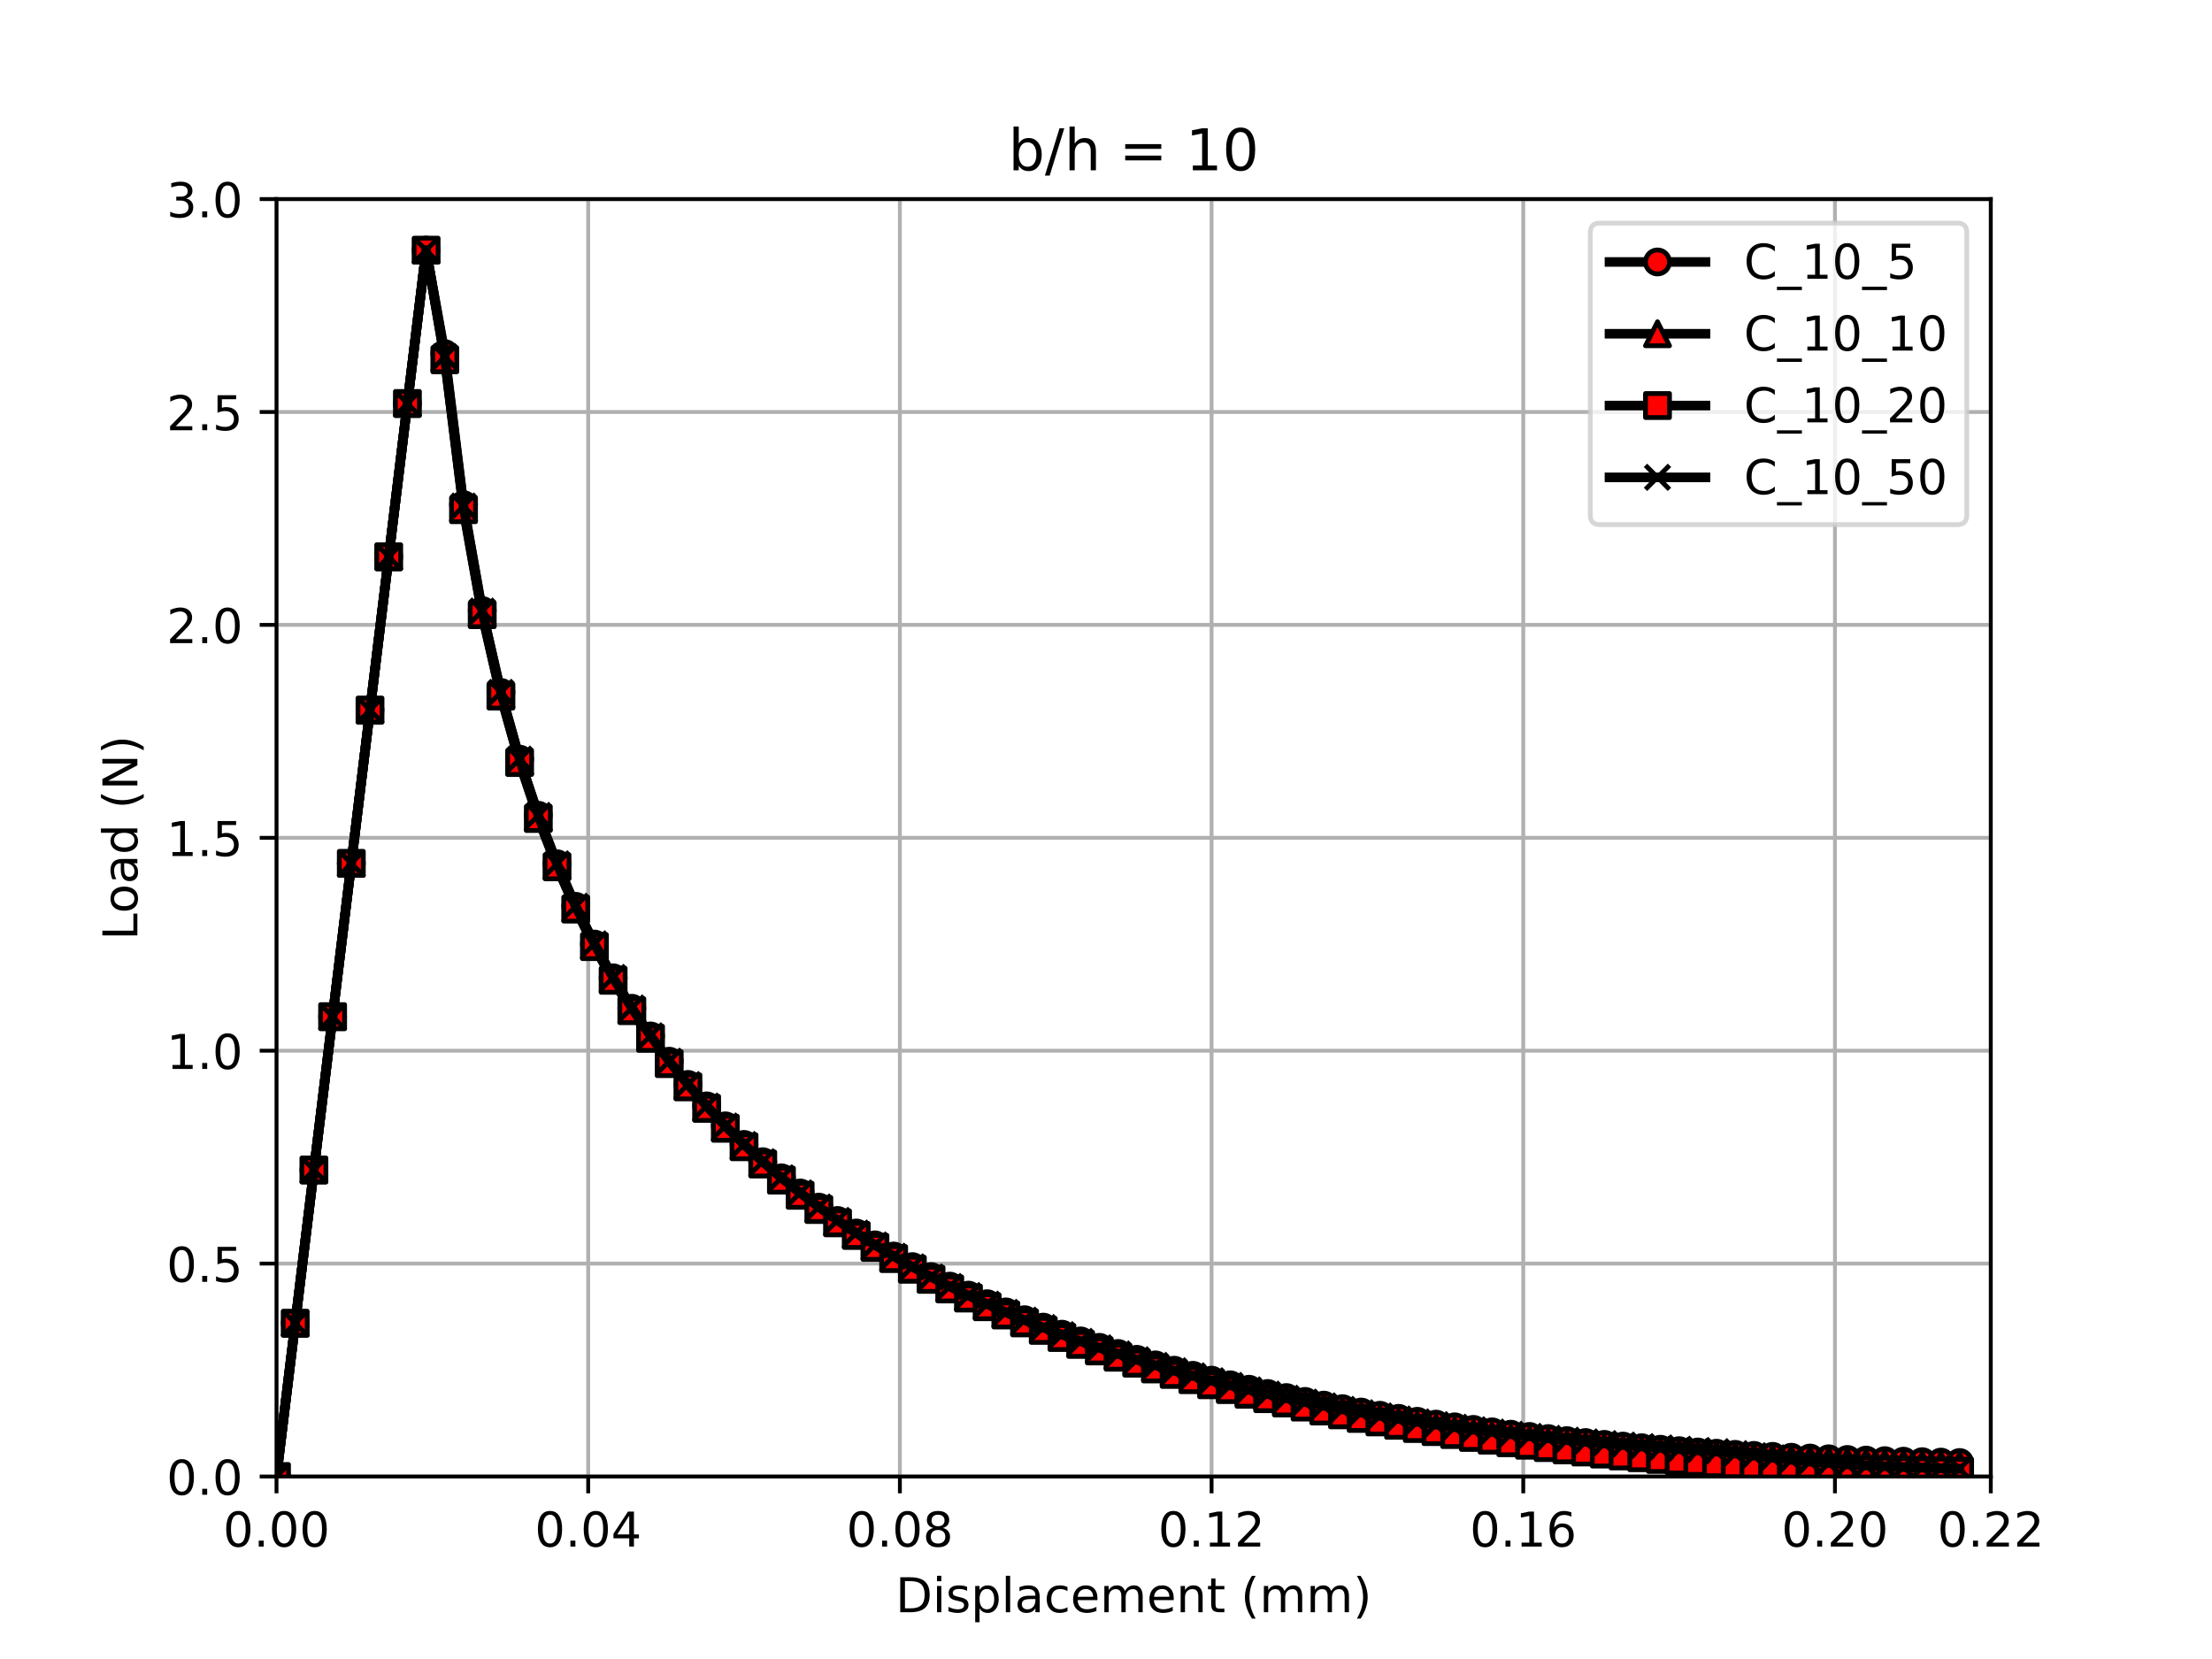 <?xml version="1.0" encoding="utf-8" standalone="no"?>
<!DOCTYPE svg PUBLIC "-//W3C//DTD SVG 1.1//EN"
  "http://www.w3.org/Graphics/SVG/1.1/DTD/svg11.dtd">
<!-- Created with matplotlib (https://matplotlib.org/) -->
<svg height="345.6pt" version="1.1" viewBox="0 0 460.8 345.6" width="460.8pt" xmlns="http://www.w3.org/2000/svg" xmlns:xlink="http://www.w3.org/1999/xlink">
 <defs>
  <style type="text/css">
*{stroke-linecap:butt;stroke-linejoin:round;}
  </style>
 </defs>
 <g id="figure_1">
  <g id="patch_1">
   <path d="M 0 345.6 
L 460.8 345.6 
L 460.8 0 
L 0 0 
z
" style="fill:#ffffff;"/>
  </g>
  <g id="axes_1">
   <g id="patch_2">
    <path d="M 57.6 307.584 
L 414.72 307.584 
L 414.72 41.472 
L 57.6 41.472 
z
" style="fill:#ffffff;"/>
   </g>
   <g id="matplotlib.axis_1">
    <g id="xtick_1">
     <g id="line2d_1">
      <path clip-path="url(#p23af823645)" d="M 57.6 307.584 
L 57.6 41.472 
" style="fill:none;stroke:#b0b0b0;stroke-linecap:square;stroke-width:0.8;"/>
     </g>
     <g id="line2d_2">
      <defs>
       <path d="M 0 0 
L 0 3.5 
" id="meb9d5d8cf2" style="stroke:#000000;stroke-width:0.8;"/>
      </defs>
      <g>
       <use style="stroke:#000000;stroke-width:0.8;" x="57.6" xlink:href="#meb9d5d8cf2" y="307.584"/>
      </g>
     </g>
     <g id="text_1">
      <!-- 0.00 -->
      <defs>
       <path d="M 31.781 66.406 
Q 24.172 66.406 20.328 58.906 
Q 16.5 51.422 16.5 36.375 
Q 16.5 21.391 20.328 13.891 
Q 24.172 6.391 31.781 6.391 
Q 39.453 6.391 43.281 13.891 
Q 47.125 21.391 47.125 36.375 
Q 47.125 51.422 43.281 58.906 
Q 39.453 66.406 31.781 66.406 
z
M 31.781 74.219 
Q 44.047 74.219 50.516 64.516 
Q 56.984 54.828 56.984 36.375 
Q 56.984 17.969 50.516 8.266 
Q 44.047 -1.422 31.781 -1.422 
Q 19.531 -1.422 13.062 8.266 
Q 6.594 17.969 6.594 36.375 
Q 6.594 54.828 13.062 64.516 
Q 19.531 74.219 31.781 74.219 
z
" id="DejaVuSans-48"/>
       <path d="M 10.688 12.406 
L 21 12.406 
L 21 0 
L 10.688 0 
z
" id="DejaVuSans-46"/>
      </defs>
      <g transform="translate(46.467 322.182)scale(0.1 -0.1)">
       <use xlink:href="#DejaVuSans-48"/>
       <use x="63.623" xlink:href="#DejaVuSans-46"/>
       <use x="95.41" xlink:href="#DejaVuSans-48"/>
       <use x="159.033" xlink:href="#DejaVuSans-48"/>
      </g>
     </g>
    </g>
    <g id="xtick_2">
     <g id="line2d_3">
      <path clip-path="url(#p23af823645)" d="M 122.531 307.584 
L 122.531 41.472 
" style="fill:none;stroke:#b0b0b0;stroke-linecap:square;stroke-width:0.8;"/>
     </g>
     <g id="line2d_4">
      <g>
       <use style="stroke:#000000;stroke-width:0.8;" x="122.531" xlink:href="#meb9d5d8cf2" y="307.584"/>
      </g>
     </g>
     <g id="text_2">
      <!-- 0.04 -->
      <defs>
       <path d="M 37.797 64.312 
L 12.891 25.391 
L 37.797 25.391 
z
M 35.203 72.906 
L 47.609 72.906 
L 47.609 25.391 
L 58.016 25.391 
L 58.016 17.188 
L 47.609 17.188 
L 47.609 0 
L 37.797 0 
L 37.797 17.188 
L 4.891 17.188 
L 4.891 26.703 
z
" id="DejaVuSans-52"/>
      </defs>
      <g transform="translate(111.398 322.182)scale(0.1 -0.1)">
       <use xlink:href="#DejaVuSans-48"/>
       <use x="63.623" xlink:href="#DejaVuSans-46"/>
       <use x="95.41" xlink:href="#DejaVuSans-48"/>
       <use x="159.033" xlink:href="#DejaVuSans-52"/>
      </g>
     </g>
    </g>
    <g id="xtick_3">
     <g id="line2d_5">
      <path clip-path="url(#p23af823645)" d="M 187.462 307.584 
L 187.462 41.472 
" style="fill:none;stroke:#b0b0b0;stroke-linecap:square;stroke-width:0.8;"/>
     </g>
     <g id="line2d_6">
      <g>
       <use style="stroke:#000000;stroke-width:0.8;" x="187.462" xlink:href="#meb9d5d8cf2" y="307.584"/>
      </g>
     </g>
     <g id="text_3">
      <!-- 0.08 -->
      <defs>
       <path d="M 31.781 34.625 
Q 24.75 34.625 20.719 30.859 
Q 16.703 27.094 16.703 20.516 
Q 16.703 13.922 20.719 10.156 
Q 24.75 6.391 31.781 6.391 
Q 38.812 6.391 42.859 10.172 
Q 46.922 13.969 46.922 20.516 
Q 46.922 27.094 42.891 30.859 
Q 38.875 34.625 31.781 34.625 
z
M 21.922 38.812 
Q 15.578 40.375 12.031 44.719 
Q 8.5 49.078 8.5 55.328 
Q 8.5 64.062 14.719 69.141 
Q 20.953 74.219 31.781 74.219 
Q 42.672 74.219 48.875 69.141 
Q 55.078 64.062 55.078 55.328 
Q 55.078 49.078 51.531 44.719 
Q 48 40.375 41.703 38.812 
Q 48.828 37.156 52.797 32.312 
Q 56.781 27.484 56.781 20.516 
Q 56.781 9.906 50.312 4.234 
Q 43.844 -1.422 31.781 -1.422 
Q 19.734 -1.422 13.25 4.234 
Q 6.781 9.906 6.781 20.516 
Q 6.781 27.484 10.781 32.312 
Q 14.797 37.156 21.922 38.812 
z
M 18.312 54.391 
Q 18.312 48.734 21.844 45.562 
Q 25.391 42.391 31.781 42.391 
Q 38.141 42.391 41.719 45.562 
Q 45.312 48.734 45.312 54.391 
Q 45.312 60.062 41.719 63.234 
Q 38.141 66.406 31.781 66.406 
Q 25.391 66.406 21.844 63.234 
Q 18.312 60.062 18.312 54.391 
z
" id="DejaVuSans-56"/>
      </defs>
      <g transform="translate(176.329 322.182)scale(0.1 -0.1)">
       <use xlink:href="#DejaVuSans-48"/>
       <use x="63.623" xlink:href="#DejaVuSans-46"/>
       <use x="95.41" xlink:href="#DejaVuSans-48"/>
       <use x="159.033" xlink:href="#DejaVuSans-56"/>
      </g>
     </g>
    </g>
    <g id="xtick_4">
     <g id="line2d_7">
      <path clip-path="url(#p23af823645)" d="M 252.393 307.584 
L 252.393 41.472 
" style="fill:none;stroke:#b0b0b0;stroke-linecap:square;stroke-width:0.8;"/>
     </g>
     <g id="line2d_8">
      <g>
       <use style="stroke:#000000;stroke-width:0.8;" x="252.393" xlink:href="#meb9d5d8cf2" y="307.584"/>
      </g>
     </g>
     <g id="text_4">
      <!-- 0.12 -->
      <defs>
       <path d="M 12.406 8.297 
L 28.516 8.297 
L 28.516 63.922 
L 10.984 60.406 
L 10.984 69.391 
L 28.422 72.906 
L 38.281 72.906 
L 38.281 8.297 
L 54.391 8.297 
L 54.391 0 
L 12.406 0 
z
" id="DejaVuSans-49"/>
       <path d="M 19.188 8.297 
L 53.609 8.297 
L 53.609 0 
L 7.328 0 
L 7.328 8.297 
Q 12.938 14.109 22.625 23.891 
Q 32.328 33.688 34.812 36.531 
Q 39.547 41.844 41.422 45.531 
Q 43.312 49.219 43.312 52.781 
Q 43.312 58.594 39.234 62.25 
Q 35.156 65.922 28.609 65.922 
Q 23.969 65.922 18.812 64.312 
Q 13.672 62.703 7.812 59.422 
L 7.812 69.391 
Q 13.766 71.781 18.938 73 
Q 24.125 74.219 28.422 74.219 
Q 39.75 74.219 46.484 68.547 
Q 53.219 62.891 53.219 53.422 
Q 53.219 48.922 51.531 44.891 
Q 49.859 40.875 45.406 35.406 
Q 44.188 33.984 37.641 27.219 
Q 31.109 20.453 19.188 8.297 
z
" id="DejaVuSans-50"/>
      </defs>
      <g transform="translate(241.26 322.182)scale(0.1 -0.1)">
       <use xlink:href="#DejaVuSans-48"/>
       <use x="63.623" xlink:href="#DejaVuSans-46"/>
       <use x="95.41" xlink:href="#DejaVuSans-49"/>
       <use x="159.033" xlink:href="#DejaVuSans-50"/>
      </g>
     </g>
    </g>
    <g id="xtick_5">
     <g id="line2d_9">
      <path clip-path="url(#p23af823645)" d="M 317.324 307.584 
L 317.324 41.472 
" style="fill:none;stroke:#b0b0b0;stroke-linecap:square;stroke-width:0.8;"/>
     </g>
     <g id="line2d_10">
      <g>
       <use style="stroke:#000000;stroke-width:0.8;" x="317.324" xlink:href="#meb9d5d8cf2" y="307.584"/>
      </g>
     </g>
     <g id="text_5">
      <!-- 0.16 -->
      <defs>
       <path d="M 33.016 40.375 
Q 26.375 40.375 22.484 35.828 
Q 18.609 31.297 18.609 23.391 
Q 18.609 15.531 22.484 10.953 
Q 26.375 6.391 33.016 6.391 
Q 39.656 6.391 43.531 10.953 
Q 47.406 15.531 47.406 23.391 
Q 47.406 31.297 43.531 35.828 
Q 39.656 40.375 33.016 40.375 
z
M 52.594 71.297 
L 52.594 62.312 
Q 48.875 64.062 45.094 64.984 
Q 41.312 65.922 37.594 65.922 
Q 27.828 65.922 22.672 59.328 
Q 17.531 52.734 16.797 39.406 
Q 19.672 43.656 24.016 45.922 
Q 28.375 48.188 33.594 48.188 
Q 44.578 48.188 50.953 41.516 
Q 57.328 34.859 57.328 23.391 
Q 57.328 12.156 50.688 5.359 
Q 44.047 -1.422 33.016 -1.422 
Q 20.359 -1.422 13.672 8.266 
Q 6.984 17.969 6.984 36.375 
Q 6.984 53.656 15.188 63.938 
Q 23.391 74.219 37.203 74.219 
Q 40.922 74.219 44.703 73.484 
Q 48.484 72.75 52.594 71.297 
z
" id="DejaVuSans-54"/>
      </defs>
      <g transform="translate(306.191 322.182)scale(0.1 -0.1)">
       <use xlink:href="#DejaVuSans-48"/>
       <use x="63.623" xlink:href="#DejaVuSans-46"/>
       <use x="95.41" xlink:href="#DejaVuSans-49"/>
       <use x="159.033" xlink:href="#DejaVuSans-54"/>
      </g>
     </g>
    </g>
    <g id="xtick_6">
     <g id="line2d_11">
      <path clip-path="url(#p23af823645)" d="M 382.255 307.584 
L 382.255 41.472 
" style="fill:none;stroke:#b0b0b0;stroke-linecap:square;stroke-width:0.8;"/>
     </g>
     <g id="line2d_12">
      <g>
       <use style="stroke:#000000;stroke-width:0.8;" x="382.255" xlink:href="#meb9d5d8cf2" y="307.584"/>
      </g>
     </g>
     <g id="text_6">
      <!-- 0.20 -->
      <g transform="translate(371.122 322.182)scale(0.1 -0.1)">
       <use xlink:href="#DejaVuSans-48"/>
       <use x="63.623" xlink:href="#DejaVuSans-46"/>
       <use x="95.41" xlink:href="#DejaVuSans-50"/>
       <use x="159.033" xlink:href="#DejaVuSans-48"/>
      </g>
     </g>
    </g>
    <g id="xtick_7">
     <g id="line2d_13">
      <path clip-path="url(#p23af823645)" d="M 414.72 307.584 
L 414.72 41.472 
" style="fill:none;stroke:#b0b0b0;stroke-linecap:square;stroke-width:0.8;"/>
     </g>
     <g id="line2d_14">
      <g>
       <use style="stroke:#000000;stroke-width:0.8;" x="414.72" xlink:href="#meb9d5d8cf2" y="307.584"/>
      </g>
     </g>
     <g id="text_7">
      <!-- 0.22 -->
      <g transform="translate(403.587 322.182)scale(0.1 -0.1)">
       <use xlink:href="#DejaVuSans-48"/>
       <use x="63.623" xlink:href="#DejaVuSans-46"/>
       <use x="95.41" xlink:href="#DejaVuSans-50"/>
       <use x="159.033" xlink:href="#DejaVuSans-50"/>
      </g>
     </g>
    </g>
    <g id="text_8">
     <!-- Displacement (mm) -->
     <defs>
      <path d="M 19.672 64.797 
L 19.672 8.109 
L 31.594 8.109 
Q 46.688 8.109 53.688 14.938 
Q 60.688 21.781 60.688 36.531 
Q 60.688 51.172 53.688 57.984 
Q 46.688 64.797 31.594 64.797 
z
M 9.812 72.906 
L 30.078 72.906 
Q 51.266 72.906 61.172 64.094 
Q 71.094 55.281 71.094 36.531 
Q 71.094 17.672 61.125 8.828 
Q 51.172 0 30.078 0 
L 9.812 0 
z
" id="DejaVuSans-68"/>
      <path d="M 9.422 54.688 
L 18.406 54.688 
L 18.406 0 
L 9.422 0 
z
M 9.422 75.984 
L 18.406 75.984 
L 18.406 64.594 
L 9.422 64.594 
z
" id="DejaVuSans-105"/>
      <path d="M 44.281 53.078 
L 44.281 44.578 
Q 40.484 46.531 36.375 47.5 
Q 32.281 48.484 27.875 48.484 
Q 21.188 48.484 17.844 46.438 
Q 14.5 44.391 14.5 40.281 
Q 14.5 37.156 16.891 35.375 
Q 19.281 33.594 26.516 31.984 
L 29.594 31.297 
Q 39.156 29.25 43.188 25.516 
Q 47.219 21.781 47.219 15.094 
Q 47.219 7.469 41.188 3.016 
Q 35.156 -1.422 24.609 -1.422 
Q 20.219 -1.422 15.453 -0.562 
Q 10.688 0.297 5.422 2 
L 5.422 11.281 
Q 10.406 8.688 15.234 7.391 
Q 20.062 6.109 24.812 6.109 
Q 31.156 6.109 34.562 8.281 
Q 37.984 10.453 37.984 14.406 
Q 37.984 18.062 35.516 20.016 
Q 33.062 21.969 24.703 23.781 
L 21.578 24.516 
Q 13.234 26.266 9.516 29.906 
Q 5.812 33.547 5.812 39.891 
Q 5.812 47.609 11.281 51.797 
Q 16.75 56 26.812 56 
Q 31.781 56 36.172 55.266 
Q 40.578 54.547 44.281 53.078 
z
" id="DejaVuSans-115"/>
      <path d="M 18.109 8.203 
L 18.109 -20.797 
L 9.078 -20.797 
L 9.078 54.688 
L 18.109 54.688 
L 18.109 46.391 
Q 20.953 51.266 25.266 53.625 
Q 29.594 56 35.594 56 
Q 45.562 56 51.781 48.094 
Q 58.016 40.188 58.016 27.297 
Q 58.016 14.406 51.781 6.484 
Q 45.562 -1.422 35.594 -1.422 
Q 29.594 -1.422 25.266 0.953 
Q 20.953 3.328 18.109 8.203 
z
M 48.688 27.297 
Q 48.688 37.203 44.609 42.844 
Q 40.531 48.484 33.406 48.484 
Q 26.266 48.484 22.188 42.844 
Q 18.109 37.203 18.109 27.297 
Q 18.109 17.391 22.188 11.75 
Q 26.266 6.109 33.406 6.109 
Q 40.531 6.109 44.609 11.75 
Q 48.688 17.391 48.688 27.297 
z
" id="DejaVuSans-112"/>
      <path d="M 9.422 75.984 
L 18.406 75.984 
L 18.406 0 
L 9.422 0 
z
" id="DejaVuSans-108"/>
      <path d="M 34.281 27.484 
Q 23.391 27.484 19.188 25 
Q 14.984 22.516 14.984 16.5 
Q 14.984 11.719 18.141 8.906 
Q 21.297 6.109 26.703 6.109 
Q 34.188 6.109 38.703 11.406 
Q 43.219 16.703 43.219 25.484 
L 43.219 27.484 
z
M 52.203 31.203 
L 52.203 0 
L 43.219 0 
L 43.219 8.297 
Q 40.141 3.328 35.547 0.953 
Q 30.953 -1.422 24.312 -1.422 
Q 15.922 -1.422 10.953 3.297 
Q 6 8.016 6 15.922 
Q 6 25.141 12.172 29.828 
Q 18.359 34.516 30.609 34.516 
L 43.219 34.516 
L 43.219 35.406 
Q 43.219 41.609 39.141 45 
Q 35.062 48.391 27.688 48.391 
Q 23 48.391 18.547 47.266 
Q 14.109 46.141 10.016 43.891 
L 10.016 52.203 
Q 14.938 54.109 19.578 55.047 
Q 24.219 56 28.609 56 
Q 40.484 56 46.344 49.844 
Q 52.203 43.703 52.203 31.203 
z
" id="DejaVuSans-97"/>
      <path d="M 48.781 52.594 
L 48.781 44.188 
Q 44.969 46.297 41.141 47.344 
Q 37.312 48.391 33.406 48.391 
Q 24.656 48.391 19.812 42.844 
Q 14.984 37.312 14.984 27.297 
Q 14.984 17.281 19.812 11.734 
Q 24.656 6.203 33.406 6.203 
Q 37.312 6.203 41.141 7.25 
Q 44.969 8.297 48.781 10.406 
L 48.781 2.094 
Q 45.016 0.344 40.984 -0.531 
Q 36.969 -1.422 32.422 -1.422 
Q 20.062 -1.422 12.781 6.344 
Q 5.516 14.109 5.516 27.297 
Q 5.516 40.672 12.859 48.328 
Q 20.219 56 33.016 56 
Q 37.156 56 41.109 55.141 
Q 45.062 54.297 48.781 52.594 
z
" id="DejaVuSans-99"/>
      <path d="M 56.203 29.594 
L 56.203 25.203 
L 14.891 25.203 
Q 15.484 15.922 20.484 11.062 
Q 25.484 6.203 34.422 6.203 
Q 39.594 6.203 44.453 7.469 
Q 49.312 8.734 54.109 11.281 
L 54.109 2.781 
Q 49.266 0.734 44.188 -0.344 
Q 39.109 -1.422 33.891 -1.422 
Q 20.797 -1.422 13.156 6.188 
Q 5.516 13.812 5.516 26.812 
Q 5.516 40.234 12.766 48.109 
Q 20.016 56 32.328 56 
Q 43.359 56 49.781 48.891 
Q 56.203 41.797 56.203 29.594 
z
M 47.219 32.234 
Q 47.125 39.594 43.094 43.984 
Q 39.062 48.391 32.422 48.391 
Q 24.906 48.391 20.391 44.141 
Q 15.875 39.891 15.188 32.172 
z
" id="DejaVuSans-101"/>
      <path d="M 52 44.188 
Q 55.375 50.25 60.062 53.125 
Q 64.75 56 71.094 56 
Q 79.641 56 84.281 50.016 
Q 88.922 44.047 88.922 33.016 
L 88.922 0 
L 79.891 0 
L 79.891 32.719 
Q 79.891 40.578 77.094 44.375 
Q 74.312 48.188 68.609 48.188 
Q 61.625 48.188 57.562 43.547 
Q 53.516 38.922 53.516 30.906 
L 53.516 0 
L 44.484 0 
L 44.484 32.719 
Q 44.484 40.625 41.703 44.406 
Q 38.922 48.188 33.109 48.188 
Q 26.219 48.188 22.156 43.531 
Q 18.109 38.875 18.109 30.906 
L 18.109 0 
L 9.078 0 
L 9.078 54.688 
L 18.109 54.688 
L 18.109 46.188 
Q 21.188 51.219 25.484 53.609 
Q 29.781 56 35.688 56 
Q 41.656 56 45.828 52.969 
Q 50 49.953 52 44.188 
z
" id="DejaVuSans-109"/>
      <path d="M 54.891 33.016 
L 54.891 0 
L 45.906 0 
L 45.906 32.719 
Q 45.906 40.484 42.875 44.328 
Q 39.844 48.188 33.797 48.188 
Q 26.516 48.188 22.312 43.547 
Q 18.109 38.922 18.109 30.906 
L 18.109 0 
L 9.078 0 
L 9.078 54.688 
L 18.109 54.688 
L 18.109 46.188 
Q 21.344 51.125 25.703 53.562 
Q 30.078 56 35.797 56 
Q 45.219 56 50.047 50.172 
Q 54.891 44.344 54.891 33.016 
z
" id="DejaVuSans-110"/>
      <path d="M 18.312 70.219 
L 18.312 54.688 
L 36.812 54.688 
L 36.812 47.703 
L 18.312 47.703 
L 18.312 18.016 
Q 18.312 11.328 20.141 9.422 
Q 21.969 7.516 27.594 7.516 
L 36.812 7.516 
L 36.812 0 
L 27.594 0 
Q 17.188 0 13.234 3.875 
Q 9.281 7.766 9.281 18.016 
L 9.281 47.703 
L 2.688 47.703 
L 2.688 54.688 
L 9.281 54.688 
L 9.281 70.219 
z
" id="DejaVuSans-116"/>
      <path id="DejaVuSans-32"/>
      <path d="M 31 75.875 
Q 24.469 64.656 21.281 53.656 
Q 18.109 42.672 18.109 31.391 
Q 18.109 20.125 21.312 9.062 
Q 24.516 -2 31 -13.188 
L 23.188 -13.188 
Q 15.875 -1.703 12.234 9.375 
Q 8.594 20.453 8.594 31.391 
Q 8.594 42.281 12.203 53.312 
Q 15.828 64.359 23.188 75.875 
z
" id="DejaVuSans-40"/>
      <path d="M 8.016 75.875 
L 15.828 75.875 
Q 23.141 64.359 26.781 53.312 
Q 30.422 42.281 30.422 31.391 
Q 30.422 20.453 26.781 9.375 
Q 23.141 -1.703 15.828 -13.188 
L 8.016 -13.188 
Q 14.5 -2 17.703 9.062 
Q 20.906 20.125 20.906 31.391 
Q 20.906 42.672 17.703 53.656 
Q 14.5 64.656 8.016 75.875 
z
" id="DejaVuSans-41"/>
     </defs>
     <g transform="translate(186.556 335.861)scale(0.1 -0.1)">
      <use xlink:href="#DejaVuSans-68"/>
      <use x="77.002" xlink:href="#DejaVuSans-105"/>
      <use x="104.785" xlink:href="#DejaVuSans-115"/>
      <use x="156.885" xlink:href="#DejaVuSans-112"/>
      <use x="220.361" xlink:href="#DejaVuSans-108"/>
      <use x="248.145" xlink:href="#DejaVuSans-97"/>
      <use x="309.424" xlink:href="#DejaVuSans-99"/>
      <use x="364.404" xlink:href="#DejaVuSans-101"/>
      <use x="425.928" xlink:href="#DejaVuSans-109"/>
      <use x="523.34" xlink:href="#DejaVuSans-101"/>
      <use x="584.863" xlink:href="#DejaVuSans-110"/>
      <use x="648.242" xlink:href="#DejaVuSans-116"/>
      <use x="687.451" xlink:href="#DejaVuSans-32"/>
      <use x="719.238" xlink:href="#DejaVuSans-40"/>
      <use x="758.252" xlink:href="#DejaVuSans-109"/>
      <use x="855.664" xlink:href="#DejaVuSans-109"/>
      <use x="953.076" xlink:href="#DejaVuSans-41"/>
     </g>
    </g>
   </g>
   <g id="matplotlib.axis_2">
    <g id="ytick_1">
     <g id="line2d_15">
      <path clip-path="url(#p23af823645)" d="M 57.6 307.584 
L 414.72 307.584 
" style="fill:none;stroke:#b0b0b0;stroke-linecap:square;stroke-width:0.8;"/>
     </g>
     <g id="line2d_16">
      <defs>
       <path d="M 0 0 
L -3.5 0 
" id="m894418c419" style="stroke:#000000;stroke-width:0.8;"/>
      </defs>
      <g>
       <use style="stroke:#000000;stroke-width:0.8;" x="57.6" xlink:href="#m894418c419" y="307.584"/>
      </g>
     </g>
     <g id="text_9">
      <!-- 0.0 -->
      <g transform="translate(34.697 311.383)scale(0.1 -0.1)">
       <use xlink:href="#DejaVuSans-48"/>
       <use x="63.623" xlink:href="#DejaVuSans-46"/>
       <use x="95.41" xlink:href="#DejaVuSans-48"/>
      </g>
     </g>
    </g>
    <g id="ytick_2">
     <g id="line2d_17">
      <path clip-path="url(#p23af823645)" d="M 57.6 263.232 
L 414.72 263.232 
" style="fill:none;stroke:#b0b0b0;stroke-linecap:square;stroke-width:0.8;"/>
     </g>
     <g id="line2d_18">
      <g>
       <use style="stroke:#000000;stroke-width:0.8;" x="57.6" xlink:href="#m894418c419" y="263.232"/>
      </g>
     </g>
     <g id="text_10">
      <!-- 0.5 -->
      <defs>
       <path d="M 10.797 72.906 
L 49.516 72.906 
L 49.516 64.594 
L 19.828 64.594 
L 19.828 46.734 
Q 21.969 47.469 24.109 47.828 
Q 26.266 48.188 28.422 48.188 
Q 40.625 48.188 47.75 41.5 
Q 54.891 34.812 54.891 23.391 
Q 54.891 11.625 47.562 5.094 
Q 40.234 -1.422 26.906 -1.422 
Q 22.312 -1.422 17.547 -0.641 
Q 12.797 0.141 7.719 1.703 
L 7.719 11.625 
Q 12.109 9.234 16.797 8.062 
Q 21.484 6.891 26.703 6.891 
Q 35.156 6.891 40.078 11.328 
Q 45.016 15.766 45.016 23.391 
Q 45.016 31 40.078 35.438 
Q 35.156 39.891 26.703 39.891 
Q 22.75 39.891 18.812 39.016 
Q 14.891 38.141 10.797 36.281 
z
" id="DejaVuSans-53"/>
      </defs>
      <g transform="translate(34.697 267.031)scale(0.1 -0.1)">
       <use xlink:href="#DejaVuSans-48"/>
       <use x="63.623" xlink:href="#DejaVuSans-46"/>
       <use x="95.41" xlink:href="#DejaVuSans-53"/>
      </g>
     </g>
    </g>
    <g id="ytick_3">
     <g id="line2d_19">
      <path clip-path="url(#p23af823645)" d="M 57.6 218.88 
L 414.72 218.88 
" style="fill:none;stroke:#b0b0b0;stroke-linecap:square;stroke-width:0.8;"/>
     </g>
     <g id="line2d_20">
      <g>
       <use style="stroke:#000000;stroke-width:0.8;" x="57.6" xlink:href="#m894418c419" y="218.88"/>
      </g>
     </g>
     <g id="text_11">
      <!-- 1.0 -->
      <g transform="translate(34.697 222.679)scale(0.1 -0.1)">
       <use xlink:href="#DejaVuSans-49"/>
       <use x="63.623" xlink:href="#DejaVuSans-46"/>
       <use x="95.41" xlink:href="#DejaVuSans-48"/>
      </g>
     </g>
    </g>
    <g id="ytick_4">
     <g id="line2d_21">
      <path clip-path="url(#p23af823645)" d="M 57.6 174.528 
L 414.72 174.528 
" style="fill:none;stroke:#b0b0b0;stroke-linecap:square;stroke-width:0.8;"/>
     </g>
     <g id="line2d_22">
      <g>
       <use style="stroke:#000000;stroke-width:0.8;" x="57.6" xlink:href="#m894418c419" y="174.528"/>
      </g>
     </g>
     <g id="text_12">
      <!-- 1.5 -->
      <g transform="translate(34.697 178.327)scale(0.1 -0.1)">
       <use xlink:href="#DejaVuSans-49"/>
       <use x="63.623" xlink:href="#DejaVuSans-46"/>
       <use x="95.41" xlink:href="#DejaVuSans-53"/>
      </g>
     </g>
    </g>
    <g id="ytick_5">
     <g id="line2d_23">
      <path clip-path="url(#p23af823645)" d="M 57.6 130.176 
L 414.72 130.176 
" style="fill:none;stroke:#b0b0b0;stroke-linecap:square;stroke-width:0.8;"/>
     </g>
     <g id="line2d_24">
      <g>
       <use style="stroke:#000000;stroke-width:0.8;" x="57.6" xlink:href="#m894418c419" y="130.176"/>
      </g>
     </g>
     <g id="text_13">
      <!-- 2.0 -->
      <g transform="translate(34.697 133.975)scale(0.1 -0.1)">
       <use xlink:href="#DejaVuSans-50"/>
       <use x="63.623" xlink:href="#DejaVuSans-46"/>
       <use x="95.41" xlink:href="#DejaVuSans-48"/>
      </g>
     </g>
    </g>
    <g id="ytick_6">
     <g id="line2d_25">
      <path clip-path="url(#p23af823645)" d="M 57.6 85.824 
L 414.72 85.824 
" style="fill:none;stroke:#b0b0b0;stroke-linecap:square;stroke-width:0.8;"/>
     </g>
     <g id="line2d_26">
      <g>
       <use style="stroke:#000000;stroke-width:0.8;" x="57.6" xlink:href="#m894418c419" y="85.824"/>
      </g>
     </g>
     <g id="text_14">
      <!-- 2.5 -->
      <g transform="translate(34.697 89.623)scale(0.1 -0.1)">
       <use xlink:href="#DejaVuSans-50"/>
       <use x="63.623" xlink:href="#DejaVuSans-46"/>
       <use x="95.41" xlink:href="#DejaVuSans-53"/>
      </g>
     </g>
    </g>
    <g id="ytick_7">
     <g id="line2d_27">
      <path clip-path="url(#p23af823645)" d="M 57.6 41.472 
L 414.72 41.472 
" style="fill:none;stroke:#b0b0b0;stroke-linecap:square;stroke-width:0.8;"/>
     </g>
     <g id="line2d_28">
      <g>
       <use style="stroke:#000000;stroke-width:0.8;" x="57.6" xlink:href="#m894418c419" y="41.472"/>
      </g>
     </g>
     <g id="text_15">
      <!-- 3.0 -->
      <defs>
       <path d="M 40.578 39.312 
Q 47.656 37.797 51.625 33 
Q 55.609 28.219 55.609 21.188 
Q 55.609 10.406 48.188 4.484 
Q 40.766 -1.422 27.094 -1.422 
Q 22.516 -1.422 17.656 -0.516 
Q 12.797 0.391 7.625 2.203 
L 7.625 11.719 
Q 11.719 9.328 16.594 8.109 
Q 21.484 6.891 26.812 6.891 
Q 36.078 6.891 40.938 10.547 
Q 45.797 14.203 45.797 21.188 
Q 45.797 27.641 41.281 31.266 
Q 36.766 34.906 28.719 34.906 
L 20.219 34.906 
L 20.219 43.016 
L 29.109 43.016 
Q 36.375 43.016 40.234 45.922 
Q 44.094 48.828 44.094 54.297 
Q 44.094 59.906 40.109 62.906 
Q 36.141 65.922 28.719 65.922 
Q 24.656 65.922 20.016 65.031 
Q 15.375 64.156 9.812 62.312 
L 9.812 71.094 
Q 15.438 72.656 20.344 73.438 
Q 25.25 74.219 29.594 74.219 
Q 40.828 74.219 47.359 69.109 
Q 53.906 64.016 53.906 55.328 
Q 53.906 49.266 50.438 45.094 
Q 46.969 40.922 40.578 39.312 
z
" id="DejaVuSans-51"/>
      </defs>
      <g transform="translate(34.697 45.271)scale(0.1 -0.1)">
       <use xlink:href="#DejaVuSans-51"/>
       <use x="63.623" xlink:href="#DejaVuSans-46"/>
       <use x="95.41" xlink:href="#DejaVuSans-48"/>
      </g>
     </g>
    </g>
    <g id="text_16">
     <!-- Load (N) -->
     <defs>
      <path d="M 9.812 72.906 
L 19.672 72.906 
L 19.672 8.297 
L 55.172 8.297 
L 55.172 0 
L 9.812 0 
z
" id="DejaVuSans-76"/>
      <path d="M 30.609 48.391 
Q 23.391 48.391 19.188 42.75 
Q 14.984 37.109 14.984 27.297 
Q 14.984 17.484 19.156 11.844 
Q 23.344 6.203 30.609 6.203 
Q 37.797 6.203 41.984 11.859 
Q 46.188 17.531 46.188 27.297 
Q 46.188 37.016 41.984 42.703 
Q 37.797 48.391 30.609 48.391 
z
M 30.609 56 
Q 42.328 56 49.016 48.375 
Q 55.719 40.766 55.719 27.297 
Q 55.719 13.875 49.016 6.219 
Q 42.328 -1.422 30.609 -1.422 
Q 18.844 -1.422 12.172 6.219 
Q 5.516 13.875 5.516 27.297 
Q 5.516 40.766 12.172 48.375 
Q 18.844 56 30.609 56 
z
" id="DejaVuSans-111"/>
      <path d="M 45.406 46.391 
L 45.406 75.984 
L 54.391 75.984 
L 54.391 0 
L 45.406 0 
L 45.406 8.203 
Q 42.578 3.328 38.25 0.953 
Q 33.938 -1.422 27.875 -1.422 
Q 17.969 -1.422 11.734 6.484 
Q 5.516 14.406 5.516 27.297 
Q 5.516 40.188 11.734 48.094 
Q 17.969 56 27.875 56 
Q 33.938 56 38.25 53.625 
Q 42.578 51.266 45.406 46.391 
z
M 14.797 27.297 
Q 14.797 17.391 18.875 11.75 
Q 22.953 6.109 30.078 6.109 
Q 37.203 6.109 41.297 11.75 
Q 45.406 17.391 45.406 27.297 
Q 45.406 37.203 41.297 42.844 
Q 37.203 48.484 30.078 48.484 
Q 22.953 48.484 18.875 42.844 
Q 14.797 37.203 14.797 27.297 
z
" id="DejaVuSans-100"/>
      <path d="M 9.812 72.906 
L 23.094 72.906 
L 55.422 11.922 
L 55.422 72.906 
L 64.984 72.906 
L 64.984 0 
L 51.703 0 
L 19.391 60.984 
L 19.391 0 
L 9.812 0 
z
" id="DejaVuSans-78"/>
     </defs>
     <g transform="translate(28.617 195.842)rotate(-90)scale(0.1 -0.1)">
      <use xlink:href="#DejaVuSans-76"/>
      <use x="55.697" xlink:href="#DejaVuSans-111"/>
      <use x="116.879" xlink:href="#DejaVuSans-97"/>
      <use x="178.158" xlink:href="#DejaVuSans-100"/>
      <use x="241.635" xlink:href="#DejaVuSans-32"/>
      <use x="273.422" xlink:href="#DejaVuSans-40"/>
      <use x="312.436" xlink:href="#DejaVuSans-78"/>
      <use x="387.24" xlink:href="#DejaVuSans-41"/>
     </g>
    </g>
   </g>
   <g id="line2d_29">
    <path clip-path="url(#p23af823645)" d="M 57.6 307.584 
L 61.496 275.651 
L 65.392 243.717 
L 69.288 211.784 
L 73.183 179.85 
L 77.079 147.917 
L 80.975 115.983 
L 84.871 84.05 
L 88.767 52.116 
L 92.663 73.671 
L 96.559 105.138 
L 100.454 127.186 
L 104.35 144.246 
L 108.246 158.143 
L 112.142 169.833 
L 116.038 179.934 
L 119.934 188.801 
L 123.83 196.659 
L 127.725 203.692 
L 131.621 210.037 
L 135.517 215.802 
L 139.413 221.068 
L 143.309 225.902 
L 147.205 230.368 
L 151.101 234.532 
L 154.996 238.4 
L 158.892 242.002 
L 162.788 245.366 
L 166.684 248.513 
L 170.58 251.467 
L 174.476 254.244 
L 178.371 256.858 
L 182.267 259.323 
L 186.163 261.652 
L 190.059 263.855 
L 193.955 265.941 
L 197.851 267.919 
L 201.747 269.796 
L 205.642 271.583 
L 209.538 273.29 
L 213.434 274.914 
L 217.33 276.46 
L 221.226 277.932 
L 225.122 279.334 
L 229.018 280.672 
L 232.913 281.949 
L 236.809 283.166 
L 240.705 284.329 
L 244.601 285.439 
L 248.497 286.499 
L 252.393 287.512 
L 256.289 288.48 
L 260.184 289.404 
L 264.08 290.287 
L 267.976 291.131 
L 271.872 291.938 
L 275.768 292.71 
L 279.664 293.447 
L 283.56 294.151 
L 287.455 294.824 
L 291.351 295.467 
L 295.247 296.082 
L 299.143 296.669 
L 303.039 297.231 
L 306.935 297.767 
L 310.831 298.279 
L 314.726 298.768 
L 318.622 299.235 
L 322.518 299.68 
L 326.414 300.103 
L 330.31 300.505 
L 334.206 300.886 
L 338.102 301.245 
L 341.997 301.584 
L 345.893 301.902 
L 349.789 302.199 
L 353.685 302.475 
L 357.581 302.729 
L 361.477 302.966 
L 365.373 303.184 
L 369.268 303.383 
L 373.164 303.567 
L 377.06 303.736 
L 380.956 303.89 
L 384.852 304.032 
L 388.748 304.162 
L 392.643 304.28 
L 396.539 304.39 
L 400.435 304.491 
L 404.331 304.582 
L 408.227 304.668 
" style="fill:none;stroke:#000000;stroke-linecap:square;stroke-width:2;"/>
    <defs>
     <path d="M 0 2.5 
C 0.663 2.5 1.299 2.237 1.768 1.768 
C 2.237 1.299 2.5 0.663 2.5 0 
C 2.5 -0.663 2.237 -1.299 1.768 -1.768 
C 1.299 -2.237 0.663 -2.5 0 -2.5 
C -0.663 -2.5 -1.299 -2.237 -1.768 -1.768 
C -2.237 -1.299 -2.5 -0.663 -2.5 0 
C -2.5 0.663 -2.237 1.299 -1.768 1.768 
C -1.299 2.237 -0.663 2.5 0 2.5 
z
" id="m401010046b" style="stroke:#000000;"/>
    </defs>
    <g clip-path="url(#p23af823645)">
     <use style="fill:#ff0000;stroke:#000000;" x="57.6" xlink:href="#m401010046b" y="307.584"/>
     <use style="fill:#ff0000;stroke:#000000;" x="61.496" xlink:href="#m401010046b" y="275.651"/>
     <use style="fill:#ff0000;stroke:#000000;" x="65.392" xlink:href="#m401010046b" y="243.717"/>
     <use style="fill:#ff0000;stroke:#000000;" x="69.288" xlink:href="#m401010046b" y="211.784"/>
     <use style="fill:#ff0000;stroke:#000000;" x="73.183" xlink:href="#m401010046b" y="179.85"/>
     <use style="fill:#ff0000;stroke:#000000;" x="77.079" xlink:href="#m401010046b" y="147.917"/>
     <use style="fill:#ff0000;stroke:#000000;" x="80.975" xlink:href="#m401010046b" y="115.983"/>
     <use style="fill:#ff0000;stroke:#000000;" x="84.871" xlink:href="#m401010046b" y="84.05"/>
     <use style="fill:#ff0000;stroke:#000000;" x="88.767" xlink:href="#m401010046b" y="52.116"/>
     <use style="fill:#ff0000;stroke:#000000;" x="92.663" xlink:href="#m401010046b" y="73.671"/>
     <use style="fill:#ff0000;stroke:#000000;" x="96.559" xlink:href="#m401010046b" y="105.138"/>
     <use style="fill:#ff0000;stroke:#000000;" x="100.454" xlink:href="#m401010046b" y="127.186"/>
     <use style="fill:#ff0000;stroke:#000000;" x="104.35" xlink:href="#m401010046b" y="144.246"/>
     <use style="fill:#ff0000;stroke:#000000;" x="108.246" xlink:href="#m401010046b" y="158.143"/>
     <use style="fill:#ff0000;stroke:#000000;" x="112.142" xlink:href="#m401010046b" y="169.833"/>
     <use style="fill:#ff0000;stroke:#000000;" x="116.038" xlink:href="#m401010046b" y="179.934"/>
     <use style="fill:#ff0000;stroke:#000000;" x="119.934" xlink:href="#m401010046b" y="188.801"/>
     <use style="fill:#ff0000;stroke:#000000;" x="123.83" xlink:href="#m401010046b" y="196.659"/>
     <use style="fill:#ff0000;stroke:#000000;" x="127.725" xlink:href="#m401010046b" y="203.692"/>
     <use style="fill:#ff0000;stroke:#000000;" x="131.621" xlink:href="#m401010046b" y="210.037"/>
     <use style="fill:#ff0000;stroke:#000000;" x="135.517" xlink:href="#m401010046b" y="215.802"/>
     <use style="fill:#ff0000;stroke:#000000;" x="139.413" xlink:href="#m401010046b" y="221.068"/>
     <use style="fill:#ff0000;stroke:#000000;" x="143.309" xlink:href="#m401010046b" y="225.902"/>
     <use style="fill:#ff0000;stroke:#000000;" x="147.205" xlink:href="#m401010046b" y="230.368"/>
     <use style="fill:#ff0000;stroke:#000000;" x="151.101" xlink:href="#m401010046b" y="234.532"/>
     <use style="fill:#ff0000;stroke:#000000;" x="154.996" xlink:href="#m401010046b" y="238.4"/>
     <use style="fill:#ff0000;stroke:#000000;" x="158.892" xlink:href="#m401010046b" y="242.002"/>
     <use style="fill:#ff0000;stroke:#000000;" x="162.788" xlink:href="#m401010046b" y="245.366"/>
     <use style="fill:#ff0000;stroke:#000000;" x="166.684" xlink:href="#m401010046b" y="248.513"/>
     <use style="fill:#ff0000;stroke:#000000;" x="170.58" xlink:href="#m401010046b" y="251.467"/>
     <use style="fill:#ff0000;stroke:#000000;" x="174.476" xlink:href="#m401010046b" y="254.244"/>
     <use style="fill:#ff0000;stroke:#000000;" x="178.371" xlink:href="#m401010046b" y="256.858"/>
     <use style="fill:#ff0000;stroke:#000000;" x="182.267" xlink:href="#m401010046b" y="259.323"/>
     <use style="fill:#ff0000;stroke:#000000;" x="186.163" xlink:href="#m401010046b" y="261.652"/>
     <use style="fill:#ff0000;stroke:#000000;" x="190.059" xlink:href="#m401010046b" y="263.855"/>
     <use style="fill:#ff0000;stroke:#000000;" x="193.955" xlink:href="#m401010046b" y="265.941"/>
     <use style="fill:#ff0000;stroke:#000000;" x="197.851" xlink:href="#m401010046b" y="267.919"/>
     <use style="fill:#ff0000;stroke:#000000;" x="201.747" xlink:href="#m401010046b" y="269.796"/>
     <use style="fill:#ff0000;stroke:#000000;" x="205.642" xlink:href="#m401010046b" y="271.583"/>
     <use style="fill:#ff0000;stroke:#000000;" x="209.538" xlink:href="#m401010046b" y="273.29"/>
     <use style="fill:#ff0000;stroke:#000000;" x="213.434" xlink:href="#m401010046b" y="274.914"/>
     <use style="fill:#ff0000;stroke:#000000;" x="217.33" xlink:href="#m401010046b" y="276.46"/>
     <use style="fill:#ff0000;stroke:#000000;" x="221.226" xlink:href="#m401010046b" y="277.932"/>
     <use style="fill:#ff0000;stroke:#000000;" x="225.122" xlink:href="#m401010046b" y="279.334"/>
     <use style="fill:#ff0000;stroke:#000000;" x="229.018" xlink:href="#m401010046b" y="280.672"/>
     <use style="fill:#ff0000;stroke:#000000;" x="232.913" xlink:href="#m401010046b" y="281.949"/>
     <use style="fill:#ff0000;stroke:#000000;" x="236.809" xlink:href="#m401010046b" y="283.166"/>
     <use style="fill:#ff0000;stroke:#000000;" x="240.705" xlink:href="#m401010046b" y="284.329"/>
     <use style="fill:#ff0000;stroke:#000000;" x="244.601" xlink:href="#m401010046b" y="285.439"/>
     <use style="fill:#ff0000;stroke:#000000;" x="248.497" xlink:href="#m401010046b" y="286.499"/>
     <use style="fill:#ff0000;stroke:#000000;" x="252.393" xlink:href="#m401010046b" y="287.512"/>
     <use style="fill:#ff0000;stroke:#000000;" x="256.289" xlink:href="#m401010046b" y="288.48"/>
     <use style="fill:#ff0000;stroke:#000000;" x="260.184" xlink:href="#m401010046b" y="289.404"/>
     <use style="fill:#ff0000;stroke:#000000;" x="264.08" xlink:href="#m401010046b" y="290.287"/>
     <use style="fill:#ff0000;stroke:#000000;" x="267.976" xlink:href="#m401010046b" y="291.131"/>
     <use style="fill:#ff0000;stroke:#000000;" x="271.872" xlink:href="#m401010046b" y="291.938"/>
     <use style="fill:#ff0000;stroke:#000000;" x="275.768" xlink:href="#m401010046b" y="292.71"/>
     <use style="fill:#ff0000;stroke:#000000;" x="279.664" xlink:href="#m401010046b" y="293.447"/>
     <use style="fill:#ff0000;stroke:#000000;" x="283.56" xlink:href="#m401010046b" y="294.151"/>
     <use style="fill:#ff0000;stroke:#000000;" x="287.455" xlink:href="#m401010046b" y="294.824"/>
     <use style="fill:#ff0000;stroke:#000000;" x="291.351" xlink:href="#m401010046b" y="295.467"/>
     <use style="fill:#ff0000;stroke:#000000;" x="295.247" xlink:href="#m401010046b" y="296.082"/>
     <use style="fill:#ff0000;stroke:#000000;" x="299.143" xlink:href="#m401010046b" y="296.669"/>
     <use style="fill:#ff0000;stroke:#000000;" x="303.039" xlink:href="#m401010046b" y="297.231"/>
     <use style="fill:#ff0000;stroke:#000000;" x="306.935" xlink:href="#m401010046b" y="297.767"/>
     <use style="fill:#ff0000;stroke:#000000;" x="310.831" xlink:href="#m401010046b" y="298.279"/>
     <use style="fill:#ff0000;stroke:#000000;" x="314.726" xlink:href="#m401010046b" y="298.768"/>
     <use style="fill:#ff0000;stroke:#000000;" x="318.622" xlink:href="#m401010046b" y="299.235"/>
     <use style="fill:#ff0000;stroke:#000000;" x="322.518" xlink:href="#m401010046b" y="299.68"/>
     <use style="fill:#ff0000;stroke:#000000;" x="326.414" xlink:href="#m401010046b" y="300.103"/>
     <use style="fill:#ff0000;stroke:#000000;" x="330.31" xlink:href="#m401010046b" y="300.505"/>
     <use style="fill:#ff0000;stroke:#000000;" x="334.206" xlink:href="#m401010046b" y="300.886"/>
     <use style="fill:#ff0000;stroke:#000000;" x="338.102" xlink:href="#m401010046b" y="301.245"/>
     <use style="fill:#ff0000;stroke:#000000;" x="341.997" xlink:href="#m401010046b" y="301.584"/>
     <use style="fill:#ff0000;stroke:#000000;" x="345.893" xlink:href="#m401010046b" y="301.902"/>
     <use style="fill:#ff0000;stroke:#000000;" x="349.789" xlink:href="#m401010046b" y="302.199"/>
     <use style="fill:#ff0000;stroke:#000000;" x="353.685" xlink:href="#m401010046b" y="302.475"/>
     <use style="fill:#ff0000;stroke:#000000;" x="357.581" xlink:href="#m401010046b" y="302.729"/>
     <use style="fill:#ff0000;stroke:#000000;" x="361.477" xlink:href="#m401010046b" y="302.966"/>
     <use style="fill:#ff0000;stroke:#000000;" x="365.373" xlink:href="#m401010046b" y="303.184"/>
     <use style="fill:#ff0000;stroke:#000000;" x="369.268" xlink:href="#m401010046b" y="303.383"/>
     <use style="fill:#ff0000;stroke:#000000;" x="373.164" xlink:href="#m401010046b" y="303.567"/>
     <use style="fill:#ff0000;stroke:#000000;" x="377.06" xlink:href="#m401010046b" y="303.736"/>
     <use style="fill:#ff0000;stroke:#000000;" x="380.956" xlink:href="#m401010046b" y="303.89"/>
     <use style="fill:#ff0000;stroke:#000000;" x="384.852" xlink:href="#m401010046b" y="304.032"/>
     <use style="fill:#ff0000;stroke:#000000;" x="388.748" xlink:href="#m401010046b" y="304.162"/>
     <use style="fill:#ff0000;stroke:#000000;" x="392.643" xlink:href="#m401010046b" y="304.28"/>
     <use style="fill:#ff0000;stroke:#000000;" x="396.539" xlink:href="#m401010046b" y="304.39"/>
     <use style="fill:#ff0000;stroke:#000000;" x="400.435" xlink:href="#m401010046b" y="304.491"/>
     <use style="fill:#ff0000;stroke:#000000;" x="404.331" xlink:href="#m401010046b" y="304.582"/>
     <use style="fill:#ff0000;stroke:#000000;" x="408.227" xlink:href="#m401010046b" y="304.668"/>
    </g>
   </g>
   <g id="line2d_30">
    <path clip-path="url(#p23af823645)" d="M 57.6 307.584 
L 61.496 275.651 
L 65.392 243.717 
L 69.288 211.784 
L 73.183 179.85 
L 77.079 147.917 
L 80.975 115.983 
L 84.871 84.05 
L 88.767 52.116 
L 92.663 74.647 
L 96.559 105.936 
L 100.454 127.833 
L 104.35 144.816 
L 108.246 158.664 
L 112.142 170.341 
L 116.038 180.415 
L 119.934 189.232 
L 123.83 197.05 
L 127.725 204.074 
L 131.621 210.414 
L 135.517 216.172 
L 139.413 221.435 
L 143.309 226.289 
L 147.205 230.767 
L 151.101 234.914 
L 154.996 238.766 
L 158.892 242.355 
L 162.788 245.712 
L 166.684 248.866 
L 170.58 251.825 
L 174.476 254.607 
L 178.371 257.228 
L 182.267 259.702 
L 186.163 262.039 
L 190.059 264.252 
L 193.955 266.352 
L 197.851 268.348 
L 201.747 270.244 
L 205.642 272.045 
L 209.538 273.76 
L 213.434 275.392 
L 217.33 276.948 
L 221.226 278.431 
L 225.122 279.847 
L 229.018 281.2 
L 232.913 282.491 
L 236.809 283.726 
L 240.705 284.91 
L 244.601 286.042 
L 248.497 287.125 
L 252.393 288.162 
L 256.289 289.154 
L 260.184 290.103 
L 264.08 291.011 
L 267.976 291.88 
L 271.872 292.712 
L 275.768 293.507 
L 279.664 294.267 
L 283.56 294.994 
L 287.455 295.687 
L 291.351 296.349 
L 295.247 296.98 
L 299.143 297.58 
L 303.039 298.151 
L 306.935 298.692 
L 310.831 299.206 
L 314.726 299.691 
L 318.622 300.149 
L 322.518 300.58 
L 326.414 300.984 
L 330.31 301.364 
L 334.206 301.718 
L 338.102 302.049 
L 341.997 302.355 
L 345.893 302.641 
L 349.789 302.905 
L 353.685 303.149 
L 357.581 303.374 
L 361.477 303.583 
L 365.373 303.775 
L 369.268 303.952 
L 373.164 304.116 
L 377.06 304.293 
L 380.956 304.465 
L 384.852 304.632 
L 388.748 304.789 
L 392.643 304.933 
L 396.539 305.064 
L 400.435 305.181 
L 404.331 305.284 
L 408.227 305.375 
" style="fill:none;stroke:#000000;stroke-linecap:square;stroke-width:2;"/>
    <defs>
     <path d="M 0 -2.5 
L -2.5 2.5 
L 2.5 2.5 
z
" id="mf5c796488f" style="stroke:#000000;stroke-linejoin:miter;"/>
    </defs>
    <g clip-path="url(#p23af823645)">
     <use style="fill:#ff0000;stroke:#000000;stroke-linejoin:miter;" x="57.6" xlink:href="#mf5c796488f" y="307.584"/>
     <use style="fill:#ff0000;stroke:#000000;stroke-linejoin:miter;" x="61.496" xlink:href="#mf5c796488f" y="275.651"/>
     <use style="fill:#ff0000;stroke:#000000;stroke-linejoin:miter;" x="65.392" xlink:href="#mf5c796488f" y="243.717"/>
     <use style="fill:#ff0000;stroke:#000000;stroke-linejoin:miter;" x="69.288" xlink:href="#mf5c796488f" y="211.784"/>
     <use style="fill:#ff0000;stroke:#000000;stroke-linejoin:miter;" x="73.183" xlink:href="#mf5c796488f" y="179.85"/>
     <use style="fill:#ff0000;stroke:#000000;stroke-linejoin:miter;" x="77.079" xlink:href="#mf5c796488f" y="147.917"/>
     <use style="fill:#ff0000;stroke:#000000;stroke-linejoin:miter;" x="80.975" xlink:href="#mf5c796488f" y="115.983"/>
     <use style="fill:#ff0000;stroke:#000000;stroke-linejoin:miter;" x="84.871" xlink:href="#mf5c796488f" y="84.05"/>
     <use style="fill:#ff0000;stroke:#000000;stroke-linejoin:miter;" x="88.767" xlink:href="#mf5c796488f" y="52.116"/>
     <use style="fill:#ff0000;stroke:#000000;stroke-linejoin:miter;" x="92.663" xlink:href="#mf5c796488f" y="74.647"/>
     <use style="fill:#ff0000;stroke:#000000;stroke-linejoin:miter;" x="96.559" xlink:href="#mf5c796488f" y="105.936"/>
     <use style="fill:#ff0000;stroke:#000000;stroke-linejoin:miter;" x="100.454" xlink:href="#mf5c796488f" y="127.833"/>
     <use style="fill:#ff0000;stroke:#000000;stroke-linejoin:miter;" x="104.35" xlink:href="#mf5c796488f" y="144.816"/>
     <use style="fill:#ff0000;stroke:#000000;stroke-linejoin:miter;" x="108.246" xlink:href="#mf5c796488f" y="158.664"/>
     <use style="fill:#ff0000;stroke:#000000;stroke-linejoin:miter;" x="112.142" xlink:href="#mf5c796488f" y="170.341"/>
     <use style="fill:#ff0000;stroke:#000000;stroke-linejoin:miter;" x="116.038" xlink:href="#mf5c796488f" y="180.415"/>
     <use style="fill:#ff0000;stroke:#000000;stroke-linejoin:miter;" x="119.934" xlink:href="#mf5c796488f" y="189.232"/>
     <use style="fill:#ff0000;stroke:#000000;stroke-linejoin:miter;" x="123.83" xlink:href="#mf5c796488f" y="197.05"/>
     <use style="fill:#ff0000;stroke:#000000;stroke-linejoin:miter;" x="127.725" xlink:href="#mf5c796488f" y="204.074"/>
     <use style="fill:#ff0000;stroke:#000000;stroke-linejoin:miter;" x="131.621" xlink:href="#mf5c796488f" y="210.414"/>
     <use style="fill:#ff0000;stroke:#000000;stroke-linejoin:miter;" x="135.517" xlink:href="#mf5c796488f" y="216.172"/>
     <use style="fill:#ff0000;stroke:#000000;stroke-linejoin:miter;" x="139.413" xlink:href="#mf5c796488f" y="221.435"/>
     <use style="fill:#ff0000;stroke:#000000;stroke-linejoin:miter;" x="143.309" xlink:href="#mf5c796488f" y="226.289"/>
     <use style="fill:#ff0000;stroke:#000000;stroke-linejoin:miter;" x="147.205" xlink:href="#mf5c796488f" y="230.767"/>
     <use style="fill:#ff0000;stroke:#000000;stroke-linejoin:miter;" x="151.101" xlink:href="#mf5c796488f" y="234.914"/>
     <use style="fill:#ff0000;stroke:#000000;stroke-linejoin:miter;" x="154.996" xlink:href="#mf5c796488f" y="238.766"/>
     <use style="fill:#ff0000;stroke:#000000;stroke-linejoin:miter;" x="158.892" xlink:href="#mf5c796488f" y="242.355"/>
     <use style="fill:#ff0000;stroke:#000000;stroke-linejoin:miter;" x="162.788" xlink:href="#mf5c796488f" y="245.712"/>
     <use style="fill:#ff0000;stroke:#000000;stroke-linejoin:miter;" x="166.684" xlink:href="#mf5c796488f" y="248.866"/>
     <use style="fill:#ff0000;stroke:#000000;stroke-linejoin:miter;" x="170.58" xlink:href="#mf5c796488f" y="251.825"/>
     <use style="fill:#ff0000;stroke:#000000;stroke-linejoin:miter;" x="174.476" xlink:href="#mf5c796488f" y="254.607"/>
     <use style="fill:#ff0000;stroke:#000000;stroke-linejoin:miter;" x="178.371" xlink:href="#mf5c796488f" y="257.228"/>
     <use style="fill:#ff0000;stroke:#000000;stroke-linejoin:miter;" x="182.267" xlink:href="#mf5c796488f" y="259.702"/>
     <use style="fill:#ff0000;stroke:#000000;stroke-linejoin:miter;" x="186.163" xlink:href="#mf5c796488f" y="262.039"/>
     <use style="fill:#ff0000;stroke:#000000;stroke-linejoin:miter;" x="190.059" xlink:href="#mf5c796488f" y="264.252"/>
     <use style="fill:#ff0000;stroke:#000000;stroke-linejoin:miter;" x="193.955" xlink:href="#mf5c796488f" y="266.352"/>
     <use style="fill:#ff0000;stroke:#000000;stroke-linejoin:miter;" x="197.851" xlink:href="#mf5c796488f" y="268.348"/>
     <use style="fill:#ff0000;stroke:#000000;stroke-linejoin:miter;" x="201.747" xlink:href="#mf5c796488f" y="270.244"/>
     <use style="fill:#ff0000;stroke:#000000;stroke-linejoin:miter;" x="205.642" xlink:href="#mf5c796488f" y="272.045"/>
     <use style="fill:#ff0000;stroke:#000000;stroke-linejoin:miter;" x="209.538" xlink:href="#mf5c796488f" y="273.76"/>
     <use style="fill:#ff0000;stroke:#000000;stroke-linejoin:miter;" x="213.434" xlink:href="#mf5c796488f" y="275.392"/>
     <use style="fill:#ff0000;stroke:#000000;stroke-linejoin:miter;" x="217.33" xlink:href="#mf5c796488f" y="276.948"/>
     <use style="fill:#ff0000;stroke:#000000;stroke-linejoin:miter;" x="221.226" xlink:href="#mf5c796488f" y="278.431"/>
     <use style="fill:#ff0000;stroke:#000000;stroke-linejoin:miter;" x="225.122" xlink:href="#mf5c796488f" y="279.847"/>
     <use style="fill:#ff0000;stroke:#000000;stroke-linejoin:miter;" x="229.018" xlink:href="#mf5c796488f" y="281.2"/>
     <use style="fill:#ff0000;stroke:#000000;stroke-linejoin:miter;" x="232.913" xlink:href="#mf5c796488f" y="282.491"/>
     <use style="fill:#ff0000;stroke:#000000;stroke-linejoin:miter;" x="236.809" xlink:href="#mf5c796488f" y="283.726"/>
     <use style="fill:#ff0000;stroke:#000000;stroke-linejoin:miter;" x="240.705" xlink:href="#mf5c796488f" y="284.91"/>
     <use style="fill:#ff0000;stroke:#000000;stroke-linejoin:miter;" x="244.601" xlink:href="#mf5c796488f" y="286.042"/>
     <use style="fill:#ff0000;stroke:#000000;stroke-linejoin:miter;" x="248.497" xlink:href="#mf5c796488f" y="287.125"/>
     <use style="fill:#ff0000;stroke:#000000;stroke-linejoin:miter;" x="252.393" xlink:href="#mf5c796488f" y="288.162"/>
     <use style="fill:#ff0000;stroke:#000000;stroke-linejoin:miter;" x="256.289" xlink:href="#mf5c796488f" y="289.154"/>
     <use style="fill:#ff0000;stroke:#000000;stroke-linejoin:miter;" x="260.184" xlink:href="#mf5c796488f" y="290.103"/>
     <use style="fill:#ff0000;stroke:#000000;stroke-linejoin:miter;" x="264.08" xlink:href="#mf5c796488f" y="291.011"/>
     <use style="fill:#ff0000;stroke:#000000;stroke-linejoin:miter;" x="267.976" xlink:href="#mf5c796488f" y="291.88"/>
     <use style="fill:#ff0000;stroke:#000000;stroke-linejoin:miter;" x="271.872" xlink:href="#mf5c796488f" y="292.712"/>
     <use style="fill:#ff0000;stroke:#000000;stroke-linejoin:miter;" x="275.768" xlink:href="#mf5c796488f" y="293.507"/>
     <use style="fill:#ff0000;stroke:#000000;stroke-linejoin:miter;" x="279.664" xlink:href="#mf5c796488f" y="294.267"/>
     <use style="fill:#ff0000;stroke:#000000;stroke-linejoin:miter;" x="283.56" xlink:href="#mf5c796488f" y="294.994"/>
     <use style="fill:#ff0000;stroke:#000000;stroke-linejoin:miter;" x="287.455" xlink:href="#mf5c796488f" y="295.687"/>
     <use style="fill:#ff0000;stroke:#000000;stroke-linejoin:miter;" x="291.351" xlink:href="#mf5c796488f" y="296.349"/>
     <use style="fill:#ff0000;stroke:#000000;stroke-linejoin:miter;" x="295.247" xlink:href="#mf5c796488f" y="296.98"/>
     <use style="fill:#ff0000;stroke:#000000;stroke-linejoin:miter;" x="299.143" xlink:href="#mf5c796488f" y="297.58"/>
     <use style="fill:#ff0000;stroke:#000000;stroke-linejoin:miter;" x="303.039" xlink:href="#mf5c796488f" y="298.151"/>
     <use style="fill:#ff0000;stroke:#000000;stroke-linejoin:miter;" x="306.935" xlink:href="#mf5c796488f" y="298.692"/>
     <use style="fill:#ff0000;stroke:#000000;stroke-linejoin:miter;" x="310.831" xlink:href="#mf5c796488f" y="299.206"/>
     <use style="fill:#ff0000;stroke:#000000;stroke-linejoin:miter;" x="314.726" xlink:href="#mf5c796488f" y="299.691"/>
     <use style="fill:#ff0000;stroke:#000000;stroke-linejoin:miter;" x="318.622" xlink:href="#mf5c796488f" y="300.149"/>
     <use style="fill:#ff0000;stroke:#000000;stroke-linejoin:miter;" x="322.518" xlink:href="#mf5c796488f" y="300.58"/>
     <use style="fill:#ff0000;stroke:#000000;stroke-linejoin:miter;" x="326.414" xlink:href="#mf5c796488f" y="300.984"/>
     <use style="fill:#ff0000;stroke:#000000;stroke-linejoin:miter;" x="330.31" xlink:href="#mf5c796488f" y="301.364"/>
     <use style="fill:#ff0000;stroke:#000000;stroke-linejoin:miter;" x="334.206" xlink:href="#mf5c796488f" y="301.718"/>
     <use style="fill:#ff0000;stroke:#000000;stroke-linejoin:miter;" x="338.102" xlink:href="#mf5c796488f" y="302.049"/>
     <use style="fill:#ff0000;stroke:#000000;stroke-linejoin:miter;" x="341.997" xlink:href="#mf5c796488f" y="302.355"/>
     <use style="fill:#ff0000;stroke:#000000;stroke-linejoin:miter;" x="345.893" xlink:href="#mf5c796488f" y="302.641"/>
     <use style="fill:#ff0000;stroke:#000000;stroke-linejoin:miter;" x="349.789" xlink:href="#mf5c796488f" y="302.905"/>
     <use style="fill:#ff0000;stroke:#000000;stroke-linejoin:miter;" x="353.685" xlink:href="#mf5c796488f" y="303.149"/>
     <use style="fill:#ff0000;stroke:#000000;stroke-linejoin:miter;" x="357.581" xlink:href="#mf5c796488f" y="303.374"/>
     <use style="fill:#ff0000;stroke:#000000;stroke-linejoin:miter;" x="361.477" xlink:href="#mf5c796488f" y="303.583"/>
     <use style="fill:#ff0000;stroke:#000000;stroke-linejoin:miter;" x="365.373" xlink:href="#mf5c796488f" y="303.775"/>
     <use style="fill:#ff0000;stroke:#000000;stroke-linejoin:miter;" x="369.268" xlink:href="#mf5c796488f" y="303.952"/>
     <use style="fill:#ff0000;stroke:#000000;stroke-linejoin:miter;" x="373.164" xlink:href="#mf5c796488f" y="304.116"/>
     <use style="fill:#ff0000;stroke:#000000;stroke-linejoin:miter;" x="377.06" xlink:href="#mf5c796488f" y="304.293"/>
     <use style="fill:#ff0000;stroke:#000000;stroke-linejoin:miter;" x="380.956" xlink:href="#mf5c796488f" y="304.465"/>
     <use style="fill:#ff0000;stroke:#000000;stroke-linejoin:miter;" x="384.852" xlink:href="#mf5c796488f" y="304.632"/>
     <use style="fill:#ff0000;stroke:#000000;stroke-linejoin:miter;" x="388.748" xlink:href="#mf5c796488f" y="304.789"/>
     <use style="fill:#ff0000;stroke:#000000;stroke-linejoin:miter;" x="392.643" xlink:href="#mf5c796488f" y="304.933"/>
     <use style="fill:#ff0000;stroke:#000000;stroke-linejoin:miter;" x="396.539" xlink:href="#mf5c796488f" y="305.064"/>
     <use style="fill:#ff0000;stroke:#000000;stroke-linejoin:miter;" x="400.435" xlink:href="#mf5c796488f" y="305.181"/>
     <use style="fill:#ff0000;stroke:#000000;stroke-linejoin:miter;" x="404.331" xlink:href="#mf5c796488f" y="305.284"/>
     <use style="fill:#ff0000;stroke:#000000;stroke-linejoin:miter;" x="408.227" xlink:href="#mf5c796488f" y="305.375"/>
    </g>
   </g>
   <g id="line2d_31">
    <path clip-path="url(#p23af823645)" d="M 57.6 307.584 
L 61.496 275.651 
L 65.392 243.717 
L 69.288 211.784 
L 73.183 179.85 
L 77.079 147.917 
L 80.975 115.983 
L 84.871 84.05 
L 88.767 52.116 
L 92.663 74.952 
L 96.559 106.184 
L 100.454 128.055 
L 104.35 145.006 
L 108.246 158.841 
L 112.142 170.507 
L 116.038 180.565 
L 119.934 189.38 
L 123.83 197.2 
L 127.725 204.21 
L 131.621 210.543 
L 135.517 216.304 
L 139.413 221.575 
L 143.309 226.419 
L 147.205 230.893 
L 151.101 235.04 
L 154.996 238.895 
L 158.892 242.489 
L 162.788 245.85 
L 166.684 249.001 
L 170.58 251.959 
L 174.476 254.742 
L 178.371 257.367 
L 182.267 259.846 
L 186.163 262.189 
L 190.059 264.409 
L 193.955 266.514 
L 197.851 268.512 
L 201.747 270.411 
L 205.642 272.218 
L 209.538 273.938 
L 213.434 275.578 
L 217.33 277.142 
L 221.226 278.635 
L 225.122 280.062 
L 229.018 281.426 
L 232.913 282.731 
L 236.809 283.979 
L 240.705 285.174 
L 244.601 286.319 
L 248.497 287.416 
L 252.393 288.468 
L 256.289 289.477 
L 260.184 290.445 
L 264.08 291.373 
L 267.976 292.266 
L 271.872 293.122 
L 275.768 293.944 
L 279.664 294.733 
L 283.56 295.491 
L 287.455 296.218 
L 291.351 296.918 
L 295.247 297.588 
L 299.143 298.232 
L 303.039 298.849 
L 306.935 299.441 
L 310.831 300.008 
L 314.726 300.55 
L 318.622 301.069 
L 322.518 301.563 
L 326.414 302.034 
L 330.31 302.482 
L 334.206 302.905 
L 338.102 303.304 
L 341.997 303.678 
L 345.893 304.027 
L 349.789 304.35 
L 353.685 304.646 
L 357.581 304.915 
L 361.477 305.156 
L 365.373 305.37 
L 369.268 305.558 
L 373.164 305.723 
L 377.06 305.865 
L 380.956 305.988 
L 384.852 306.094 
L 388.748 306.187 
L 392.643 306.266 
L 396.539 306.335 
L 400.435 306.395 
L 404.331 306.449 
L 408.227 306.495 
" style="fill:none;stroke:#000000;stroke-linecap:square;stroke-width:2;"/>
    <defs>
     <path d="M -2.5 2.5 
L 2.5 2.5 
L 2.5 -2.5 
L -2.5 -2.5 
z
" id="mefeae8c58a" style="stroke:#000000;stroke-linejoin:miter;"/>
    </defs>
    <g clip-path="url(#p23af823645)">
     <use style="fill:#ff0000;stroke:#000000;stroke-linejoin:miter;" x="57.6" xlink:href="#mefeae8c58a" y="307.584"/>
     <use style="fill:#ff0000;stroke:#000000;stroke-linejoin:miter;" x="61.496" xlink:href="#mefeae8c58a" y="275.651"/>
     <use style="fill:#ff0000;stroke:#000000;stroke-linejoin:miter;" x="65.392" xlink:href="#mefeae8c58a" y="243.717"/>
     <use style="fill:#ff0000;stroke:#000000;stroke-linejoin:miter;" x="69.288" xlink:href="#mefeae8c58a" y="211.784"/>
     <use style="fill:#ff0000;stroke:#000000;stroke-linejoin:miter;" x="73.183" xlink:href="#mefeae8c58a" y="179.85"/>
     <use style="fill:#ff0000;stroke:#000000;stroke-linejoin:miter;" x="77.079" xlink:href="#mefeae8c58a" y="147.917"/>
     <use style="fill:#ff0000;stroke:#000000;stroke-linejoin:miter;" x="80.975" xlink:href="#mefeae8c58a" y="115.983"/>
     <use style="fill:#ff0000;stroke:#000000;stroke-linejoin:miter;" x="84.871" xlink:href="#mefeae8c58a" y="84.05"/>
     <use style="fill:#ff0000;stroke:#000000;stroke-linejoin:miter;" x="88.767" xlink:href="#mefeae8c58a" y="52.116"/>
     <use style="fill:#ff0000;stroke:#000000;stroke-linejoin:miter;" x="92.663" xlink:href="#mefeae8c58a" y="74.952"/>
     <use style="fill:#ff0000;stroke:#000000;stroke-linejoin:miter;" x="96.559" xlink:href="#mefeae8c58a" y="106.184"/>
     <use style="fill:#ff0000;stroke:#000000;stroke-linejoin:miter;" x="100.454" xlink:href="#mefeae8c58a" y="128.055"/>
     <use style="fill:#ff0000;stroke:#000000;stroke-linejoin:miter;" x="104.35" xlink:href="#mefeae8c58a" y="145.006"/>
     <use style="fill:#ff0000;stroke:#000000;stroke-linejoin:miter;" x="108.246" xlink:href="#mefeae8c58a" y="158.841"/>
     <use style="fill:#ff0000;stroke:#000000;stroke-linejoin:miter;" x="112.142" xlink:href="#mefeae8c58a" y="170.507"/>
     <use style="fill:#ff0000;stroke:#000000;stroke-linejoin:miter;" x="116.038" xlink:href="#mefeae8c58a" y="180.565"/>
     <use style="fill:#ff0000;stroke:#000000;stroke-linejoin:miter;" x="119.934" xlink:href="#mefeae8c58a" y="189.38"/>
     <use style="fill:#ff0000;stroke:#000000;stroke-linejoin:miter;" x="123.83" xlink:href="#mefeae8c58a" y="197.2"/>
     <use style="fill:#ff0000;stroke:#000000;stroke-linejoin:miter;" x="127.725" xlink:href="#mefeae8c58a" y="204.21"/>
     <use style="fill:#ff0000;stroke:#000000;stroke-linejoin:miter;" x="131.621" xlink:href="#mefeae8c58a" y="210.543"/>
     <use style="fill:#ff0000;stroke:#000000;stroke-linejoin:miter;" x="135.517" xlink:href="#mefeae8c58a" y="216.304"/>
     <use style="fill:#ff0000;stroke:#000000;stroke-linejoin:miter;" x="139.413" xlink:href="#mefeae8c58a" y="221.575"/>
     <use style="fill:#ff0000;stroke:#000000;stroke-linejoin:miter;" x="143.309" xlink:href="#mefeae8c58a" y="226.419"/>
     <use style="fill:#ff0000;stroke:#000000;stroke-linejoin:miter;" x="147.205" xlink:href="#mefeae8c58a" y="230.893"/>
     <use style="fill:#ff0000;stroke:#000000;stroke-linejoin:miter;" x="151.101" xlink:href="#mefeae8c58a" y="235.04"/>
     <use style="fill:#ff0000;stroke:#000000;stroke-linejoin:miter;" x="154.996" xlink:href="#mefeae8c58a" y="238.895"/>
     <use style="fill:#ff0000;stroke:#000000;stroke-linejoin:miter;" x="158.892" xlink:href="#mefeae8c58a" y="242.489"/>
     <use style="fill:#ff0000;stroke:#000000;stroke-linejoin:miter;" x="162.788" xlink:href="#mefeae8c58a" y="245.85"/>
     <use style="fill:#ff0000;stroke:#000000;stroke-linejoin:miter;" x="166.684" xlink:href="#mefeae8c58a" y="249.001"/>
     <use style="fill:#ff0000;stroke:#000000;stroke-linejoin:miter;" x="170.58" xlink:href="#mefeae8c58a" y="251.959"/>
     <use style="fill:#ff0000;stroke:#000000;stroke-linejoin:miter;" x="174.476" xlink:href="#mefeae8c58a" y="254.742"/>
     <use style="fill:#ff0000;stroke:#000000;stroke-linejoin:miter;" x="178.371" xlink:href="#mefeae8c58a" y="257.367"/>
     <use style="fill:#ff0000;stroke:#000000;stroke-linejoin:miter;" x="182.267" xlink:href="#mefeae8c58a" y="259.846"/>
     <use style="fill:#ff0000;stroke:#000000;stroke-linejoin:miter;" x="186.163" xlink:href="#mefeae8c58a" y="262.189"/>
     <use style="fill:#ff0000;stroke:#000000;stroke-linejoin:miter;" x="190.059" xlink:href="#mefeae8c58a" y="264.409"/>
     <use style="fill:#ff0000;stroke:#000000;stroke-linejoin:miter;" x="193.955" xlink:href="#mefeae8c58a" y="266.514"/>
     <use style="fill:#ff0000;stroke:#000000;stroke-linejoin:miter;" x="197.851" xlink:href="#mefeae8c58a" y="268.512"/>
     <use style="fill:#ff0000;stroke:#000000;stroke-linejoin:miter;" x="201.747" xlink:href="#mefeae8c58a" y="270.411"/>
     <use style="fill:#ff0000;stroke:#000000;stroke-linejoin:miter;" x="205.642" xlink:href="#mefeae8c58a" y="272.218"/>
     <use style="fill:#ff0000;stroke:#000000;stroke-linejoin:miter;" x="209.538" xlink:href="#mefeae8c58a" y="273.938"/>
     <use style="fill:#ff0000;stroke:#000000;stroke-linejoin:miter;" x="213.434" xlink:href="#mefeae8c58a" y="275.578"/>
     <use style="fill:#ff0000;stroke:#000000;stroke-linejoin:miter;" x="217.33" xlink:href="#mefeae8c58a" y="277.142"/>
     <use style="fill:#ff0000;stroke:#000000;stroke-linejoin:miter;" x="221.226" xlink:href="#mefeae8c58a" y="278.635"/>
     <use style="fill:#ff0000;stroke:#000000;stroke-linejoin:miter;" x="225.122" xlink:href="#mefeae8c58a" y="280.062"/>
     <use style="fill:#ff0000;stroke:#000000;stroke-linejoin:miter;" x="229.018" xlink:href="#mefeae8c58a" y="281.426"/>
     <use style="fill:#ff0000;stroke:#000000;stroke-linejoin:miter;" x="232.913" xlink:href="#mefeae8c58a" y="282.731"/>
     <use style="fill:#ff0000;stroke:#000000;stroke-linejoin:miter;" x="236.809" xlink:href="#mefeae8c58a" y="283.979"/>
     <use style="fill:#ff0000;stroke:#000000;stroke-linejoin:miter;" x="240.705" xlink:href="#mefeae8c58a" y="285.174"/>
     <use style="fill:#ff0000;stroke:#000000;stroke-linejoin:miter;" x="244.601" xlink:href="#mefeae8c58a" y="286.319"/>
     <use style="fill:#ff0000;stroke:#000000;stroke-linejoin:miter;" x="248.497" xlink:href="#mefeae8c58a" y="287.416"/>
     <use style="fill:#ff0000;stroke:#000000;stroke-linejoin:miter;" x="252.393" xlink:href="#mefeae8c58a" y="288.468"/>
     <use style="fill:#ff0000;stroke:#000000;stroke-linejoin:miter;" x="256.289" xlink:href="#mefeae8c58a" y="289.477"/>
     <use style="fill:#ff0000;stroke:#000000;stroke-linejoin:miter;" x="260.184" xlink:href="#mefeae8c58a" y="290.445"/>
     <use style="fill:#ff0000;stroke:#000000;stroke-linejoin:miter;" x="264.08" xlink:href="#mefeae8c58a" y="291.373"/>
     <use style="fill:#ff0000;stroke:#000000;stroke-linejoin:miter;" x="267.976" xlink:href="#mefeae8c58a" y="292.266"/>
     <use style="fill:#ff0000;stroke:#000000;stroke-linejoin:miter;" x="271.872" xlink:href="#mefeae8c58a" y="293.122"/>
     <use style="fill:#ff0000;stroke:#000000;stroke-linejoin:miter;" x="275.768" xlink:href="#mefeae8c58a" y="293.944"/>
     <use style="fill:#ff0000;stroke:#000000;stroke-linejoin:miter;" x="279.664" xlink:href="#mefeae8c58a" y="294.733"/>
     <use style="fill:#ff0000;stroke:#000000;stroke-linejoin:miter;" x="283.56" xlink:href="#mefeae8c58a" y="295.491"/>
     <use style="fill:#ff0000;stroke:#000000;stroke-linejoin:miter;" x="287.455" xlink:href="#mefeae8c58a" y="296.218"/>
     <use style="fill:#ff0000;stroke:#000000;stroke-linejoin:miter;" x="291.351" xlink:href="#mefeae8c58a" y="296.918"/>
     <use style="fill:#ff0000;stroke:#000000;stroke-linejoin:miter;" x="295.247" xlink:href="#mefeae8c58a" y="297.588"/>
     <use style="fill:#ff0000;stroke:#000000;stroke-linejoin:miter;" x="299.143" xlink:href="#mefeae8c58a" y="298.232"/>
     <use style="fill:#ff0000;stroke:#000000;stroke-linejoin:miter;" x="303.039" xlink:href="#mefeae8c58a" y="298.849"/>
     <use style="fill:#ff0000;stroke:#000000;stroke-linejoin:miter;" x="306.935" xlink:href="#mefeae8c58a" y="299.441"/>
     <use style="fill:#ff0000;stroke:#000000;stroke-linejoin:miter;" x="310.831" xlink:href="#mefeae8c58a" y="300.008"/>
     <use style="fill:#ff0000;stroke:#000000;stroke-linejoin:miter;" x="314.726" xlink:href="#mefeae8c58a" y="300.55"/>
     <use style="fill:#ff0000;stroke:#000000;stroke-linejoin:miter;" x="318.622" xlink:href="#mefeae8c58a" y="301.069"/>
     <use style="fill:#ff0000;stroke:#000000;stroke-linejoin:miter;" x="322.518" xlink:href="#mefeae8c58a" y="301.563"/>
     <use style="fill:#ff0000;stroke:#000000;stroke-linejoin:miter;" x="326.414" xlink:href="#mefeae8c58a" y="302.034"/>
     <use style="fill:#ff0000;stroke:#000000;stroke-linejoin:miter;" x="330.31" xlink:href="#mefeae8c58a" y="302.482"/>
     <use style="fill:#ff0000;stroke:#000000;stroke-linejoin:miter;" x="334.206" xlink:href="#mefeae8c58a" y="302.905"/>
     <use style="fill:#ff0000;stroke:#000000;stroke-linejoin:miter;" x="338.102" xlink:href="#mefeae8c58a" y="303.304"/>
     <use style="fill:#ff0000;stroke:#000000;stroke-linejoin:miter;" x="341.997" xlink:href="#mefeae8c58a" y="303.678"/>
     <use style="fill:#ff0000;stroke:#000000;stroke-linejoin:miter;" x="345.893" xlink:href="#mefeae8c58a" y="304.027"/>
     <use style="fill:#ff0000;stroke:#000000;stroke-linejoin:miter;" x="349.789" xlink:href="#mefeae8c58a" y="304.35"/>
     <use style="fill:#ff0000;stroke:#000000;stroke-linejoin:miter;" x="353.685" xlink:href="#mefeae8c58a" y="304.646"/>
     <use style="fill:#ff0000;stroke:#000000;stroke-linejoin:miter;" x="357.581" xlink:href="#mefeae8c58a" y="304.915"/>
     <use style="fill:#ff0000;stroke:#000000;stroke-linejoin:miter;" x="361.477" xlink:href="#mefeae8c58a" y="305.156"/>
     <use style="fill:#ff0000;stroke:#000000;stroke-linejoin:miter;" x="365.373" xlink:href="#mefeae8c58a" y="305.37"/>
     <use style="fill:#ff0000;stroke:#000000;stroke-linejoin:miter;" x="369.268" xlink:href="#mefeae8c58a" y="305.558"/>
     <use style="fill:#ff0000;stroke:#000000;stroke-linejoin:miter;" x="373.164" xlink:href="#mefeae8c58a" y="305.723"/>
     <use style="fill:#ff0000;stroke:#000000;stroke-linejoin:miter;" x="377.06" xlink:href="#mefeae8c58a" y="305.865"/>
     <use style="fill:#ff0000;stroke:#000000;stroke-linejoin:miter;" x="380.956" xlink:href="#mefeae8c58a" y="305.988"/>
     <use style="fill:#ff0000;stroke:#000000;stroke-linejoin:miter;" x="384.852" xlink:href="#mefeae8c58a" y="306.094"/>
     <use style="fill:#ff0000;stroke:#000000;stroke-linejoin:miter;" x="388.748" xlink:href="#mefeae8c58a" y="306.187"/>
     <use style="fill:#ff0000;stroke:#000000;stroke-linejoin:miter;" x="392.643" xlink:href="#mefeae8c58a" y="306.266"/>
     <use style="fill:#ff0000;stroke:#000000;stroke-linejoin:miter;" x="396.539" xlink:href="#mefeae8c58a" y="306.335"/>
     <use style="fill:#ff0000;stroke:#000000;stroke-linejoin:miter;" x="400.435" xlink:href="#mefeae8c58a" y="306.395"/>
     <use style="fill:#ff0000;stroke:#000000;stroke-linejoin:miter;" x="404.331" xlink:href="#mefeae8c58a" y="306.449"/>
     <use style="fill:#ff0000;stroke:#000000;stroke-linejoin:miter;" x="408.227" xlink:href="#mefeae8c58a" y="306.495"/>
    </g>
   </g>
   <g id="line2d_32">
    <path clip-path="url(#p23af823645)" d="M 57.6 307.584 
L 61.496 275.651 
L 65.392 243.717 
L 69.288 211.784 
L 73.183 179.85 
L 77.079 147.917 
L 80.975 115.983 
L 84.871 84.05 
L 88.767 52.116 
L 92.663 74.299 
L 96.559 105.414 
L 100.454 127.285 
L 104.35 144.225 
L 108.246 158.131 
L 112.142 169.853 
L 116.038 179.948 
L 119.934 188.781 
L 123.83 196.608 
L 127.725 203.609 
L 131.621 209.968 
L 135.517 215.764 
L 139.413 221.059 
L 143.309 225.922 
L 147.205 230.406 
L 151.101 234.557 
L 154.996 238.412 
L 158.892 242.001 
L 162.788 245.354 
L 166.684 248.494 
L 170.58 251.44 
L 174.476 254.228 
L 178.371 256.859 
L 182.267 259.341 
L 186.163 261.684 
L 190.059 263.901 
L 193.955 265.999 
L 197.851 267.989 
L 201.747 269.878 
L 205.642 271.672 
L 209.538 273.378 
L 213.434 275.001 
L 217.33 276.548 
L 221.226 278.021 
L 225.122 279.425 
L 229.018 280.766 
L 232.913 282.043 
L 236.809 283.264 
L 240.705 284.431 
L 244.601 285.545 
L 248.497 286.609 
L 252.393 287.626 
L 256.289 288.598 
L 260.184 289.53 
L 264.08 290.421 
L 267.976 291.271 
L 271.872 292.082 
L 275.768 292.855 
L 279.664 293.592 
L 283.56 294.294 
L 287.455 294.962 
L 291.351 295.597 
L 295.247 296.201 
L 299.143 296.773 
L 303.039 297.315 
L 306.935 297.83 
L 310.831 298.316 
L 314.726 298.776 
L 318.622 299.211 
L 322.518 299.621 
L 326.414 300.007 
L 330.31 300.372 
L 334.206 300.715 
L 338.102 301.039 
L 341.997 301.343 
L 345.893 301.63 
L 349.789 301.898 
L 353.685 302.152 
L 357.581 302.392 
L 361.477 302.8 
L 365.373 303.238 
L 369.268 303.684 
L 373.164 304.108 
L 377.06 304.483 
L 380.956 304.799 
L 384.852 305.061 
L 388.748 305.279 
L 392.643 305.461 
L 396.539 305.616 
L 400.435 305.748 
L 404.331 305.864 
L 408.227 305.964 
" style="fill:none;stroke:#000000;stroke-linecap:square;stroke-width:2;"/>
    <defs>
     <path d="M -2.5 2.5 
L 2.5 -2.5 
M -2.5 -2.5 
L 2.5 2.5 
" id="m7e877da48f" style="stroke:#000000;"/>
    </defs>
    <g clip-path="url(#p23af823645)">
     <use style="fill:#ff0000;stroke:#000000;" x="57.6" xlink:href="#m7e877da48f" y="307.584"/>
     <use style="fill:#ff0000;stroke:#000000;" x="61.496" xlink:href="#m7e877da48f" y="275.651"/>
     <use style="fill:#ff0000;stroke:#000000;" x="65.392" xlink:href="#m7e877da48f" y="243.717"/>
     <use style="fill:#ff0000;stroke:#000000;" x="69.288" xlink:href="#m7e877da48f" y="211.784"/>
     <use style="fill:#ff0000;stroke:#000000;" x="73.183" xlink:href="#m7e877da48f" y="179.85"/>
     <use style="fill:#ff0000;stroke:#000000;" x="77.079" xlink:href="#m7e877da48f" y="147.917"/>
     <use style="fill:#ff0000;stroke:#000000;" x="80.975" xlink:href="#m7e877da48f" y="115.983"/>
     <use style="fill:#ff0000;stroke:#000000;" x="84.871" xlink:href="#m7e877da48f" y="84.05"/>
     <use style="fill:#ff0000;stroke:#000000;" x="88.767" xlink:href="#m7e877da48f" y="52.116"/>
     <use style="fill:#ff0000;stroke:#000000;" x="92.663" xlink:href="#m7e877da48f" y="74.299"/>
     <use style="fill:#ff0000;stroke:#000000;" x="96.559" xlink:href="#m7e877da48f" y="105.414"/>
     <use style="fill:#ff0000;stroke:#000000;" x="100.454" xlink:href="#m7e877da48f" y="127.285"/>
     <use style="fill:#ff0000;stroke:#000000;" x="104.35" xlink:href="#m7e877da48f" y="144.225"/>
     <use style="fill:#ff0000;stroke:#000000;" x="108.246" xlink:href="#m7e877da48f" y="158.131"/>
     <use style="fill:#ff0000;stroke:#000000;" x="112.142" xlink:href="#m7e877da48f" y="169.853"/>
     <use style="fill:#ff0000;stroke:#000000;" x="116.038" xlink:href="#m7e877da48f" y="179.948"/>
     <use style="fill:#ff0000;stroke:#000000;" x="119.934" xlink:href="#m7e877da48f" y="188.781"/>
     <use style="fill:#ff0000;stroke:#000000;" x="123.83" xlink:href="#m7e877da48f" y="196.608"/>
     <use style="fill:#ff0000;stroke:#000000;" x="127.725" xlink:href="#m7e877da48f" y="203.609"/>
     <use style="fill:#ff0000;stroke:#000000;" x="131.621" xlink:href="#m7e877da48f" y="209.968"/>
     <use style="fill:#ff0000;stroke:#000000;" x="135.517" xlink:href="#m7e877da48f" y="215.764"/>
     <use style="fill:#ff0000;stroke:#000000;" x="139.413" xlink:href="#m7e877da48f" y="221.059"/>
     <use style="fill:#ff0000;stroke:#000000;" x="143.309" xlink:href="#m7e877da48f" y="225.922"/>
     <use style="fill:#ff0000;stroke:#000000;" x="147.205" xlink:href="#m7e877da48f" y="230.406"/>
     <use style="fill:#ff0000;stroke:#000000;" x="151.101" xlink:href="#m7e877da48f" y="234.557"/>
     <use style="fill:#ff0000;stroke:#000000;" x="154.996" xlink:href="#m7e877da48f" y="238.412"/>
     <use style="fill:#ff0000;stroke:#000000;" x="158.892" xlink:href="#m7e877da48f" y="242.001"/>
     <use style="fill:#ff0000;stroke:#000000;" x="162.788" xlink:href="#m7e877da48f" y="245.354"/>
     <use style="fill:#ff0000;stroke:#000000;" x="166.684" xlink:href="#m7e877da48f" y="248.494"/>
     <use style="fill:#ff0000;stroke:#000000;" x="170.58" xlink:href="#m7e877da48f" y="251.44"/>
     <use style="fill:#ff0000;stroke:#000000;" x="174.476" xlink:href="#m7e877da48f" y="254.228"/>
     <use style="fill:#ff0000;stroke:#000000;" x="178.371" xlink:href="#m7e877da48f" y="256.859"/>
     <use style="fill:#ff0000;stroke:#000000;" x="182.267" xlink:href="#m7e877da48f" y="259.341"/>
     <use style="fill:#ff0000;stroke:#000000;" x="186.163" xlink:href="#m7e877da48f" y="261.684"/>
     <use style="fill:#ff0000;stroke:#000000;" x="190.059" xlink:href="#m7e877da48f" y="263.901"/>
     <use style="fill:#ff0000;stroke:#000000;" x="193.955" xlink:href="#m7e877da48f" y="265.999"/>
     <use style="fill:#ff0000;stroke:#000000;" x="197.851" xlink:href="#m7e877da48f" y="267.989"/>
     <use style="fill:#ff0000;stroke:#000000;" x="201.747" xlink:href="#m7e877da48f" y="269.878"/>
     <use style="fill:#ff0000;stroke:#000000;" x="205.642" xlink:href="#m7e877da48f" y="271.672"/>
     <use style="fill:#ff0000;stroke:#000000;" x="209.538" xlink:href="#m7e877da48f" y="273.378"/>
     <use style="fill:#ff0000;stroke:#000000;" x="213.434" xlink:href="#m7e877da48f" y="275.001"/>
     <use style="fill:#ff0000;stroke:#000000;" x="217.33" xlink:href="#m7e877da48f" y="276.548"/>
     <use style="fill:#ff0000;stroke:#000000;" x="221.226" xlink:href="#m7e877da48f" y="278.021"/>
     <use style="fill:#ff0000;stroke:#000000;" x="225.122" xlink:href="#m7e877da48f" y="279.425"/>
     <use style="fill:#ff0000;stroke:#000000;" x="229.018" xlink:href="#m7e877da48f" y="280.766"/>
     <use style="fill:#ff0000;stroke:#000000;" x="232.913" xlink:href="#m7e877da48f" y="282.043"/>
     <use style="fill:#ff0000;stroke:#000000;" x="236.809" xlink:href="#m7e877da48f" y="283.264"/>
     <use style="fill:#ff0000;stroke:#000000;" x="240.705" xlink:href="#m7e877da48f" y="284.431"/>
     <use style="fill:#ff0000;stroke:#000000;" x="244.601" xlink:href="#m7e877da48f" y="285.545"/>
     <use style="fill:#ff0000;stroke:#000000;" x="248.497" xlink:href="#m7e877da48f" y="286.609"/>
     <use style="fill:#ff0000;stroke:#000000;" x="252.393" xlink:href="#m7e877da48f" y="287.626"/>
     <use style="fill:#ff0000;stroke:#000000;" x="256.289" xlink:href="#m7e877da48f" y="288.598"/>
     <use style="fill:#ff0000;stroke:#000000;" x="260.184" xlink:href="#m7e877da48f" y="289.53"/>
     <use style="fill:#ff0000;stroke:#000000;" x="264.08" xlink:href="#m7e877da48f" y="290.421"/>
     <use style="fill:#ff0000;stroke:#000000;" x="267.976" xlink:href="#m7e877da48f" y="291.271"/>
     <use style="fill:#ff0000;stroke:#000000;" x="271.872" xlink:href="#m7e877da48f" y="292.082"/>
     <use style="fill:#ff0000;stroke:#000000;" x="275.768" xlink:href="#m7e877da48f" y="292.855"/>
     <use style="fill:#ff0000;stroke:#000000;" x="279.664" xlink:href="#m7e877da48f" y="293.592"/>
     <use style="fill:#ff0000;stroke:#000000;" x="283.56" xlink:href="#m7e877da48f" y="294.294"/>
     <use style="fill:#ff0000;stroke:#000000;" x="287.455" xlink:href="#m7e877da48f" y="294.962"/>
     <use style="fill:#ff0000;stroke:#000000;" x="291.351" xlink:href="#m7e877da48f" y="295.597"/>
     <use style="fill:#ff0000;stroke:#000000;" x="295.247" xlink:href="#m7e877da48f" y="296.201"/>
     <use style="fill:#ff0000;stroke:#000000;" x="299.143" xlink:href="#m7e877da48f" y="296.773"/>
     <use style="fill:#ff0000;stroke:#000000;" x="303.039" xlink:href="#m7e877da48f" y="297.315"/>
     <use style="fill:#ff0000;stroke:#000000;" x="306.935" xlink:href="#m7e877da48f" y="297.83"/>
     <use style="fill:#ff0000;stroke:#000000;" x="310.831" xlink:href="#m7e877da48f" y="298.316"/>
     <use style="fill:#ff0000;stroke:#000000;" x="314.726" xlink:href="#m7e877da48f" y="298.776"/>
     <use style="fill:#ff0000;stroke:#000000;" x="318.622" xlink:href="#m7e877da48f" y="299.211"/>
     <use style="fill:#ff0000;stroke:#000000;" x="322.518" xlink:href="#m7e877da48f" y="299.621"/>
     <use style="fill:#ff0000;stroke:#000000;" x="326.414" xlink:href="#m7e877da48f" y="300.007"/>
     <use style="fill:#ff0000;stroke:#000000;" x="330.31" xlink:href="#m7e877da48f" y="300.372"/>
     <use style="fill:#ff0000;stroke:#000000;" x="334.206" xlink:href="#m7e877da48f" y="300.715"/>
     <use style="fill:#ff0000;stroke:#000000;" x="338.102" xlink:href="#m7e877da48f" y="301.039"/>
     <use style="fill:#ff0000;stroke:#000000;" x="341.997" xlink:href="#m7e877da48f" y="301.343"/>
     <use style="fill:#ff0000;stroke:#000000;" x="345.893" xlink:href="#m7e877da48f" y="301.63"/>
     <use style="fill:#ff0000;stroke:#000000;" x="349.789" xlink:href="#m7e877da48f" y="301.898"/>
     <use style="fill:#ff0000;stroke:#000000;" x="353.685" xlink:href="#m7e877da48f" y="302.152"/>
     <use style="fill:#ff0000;stroke:#000000;" x="357.581" xlink:href="#m7e877da48f" y="302.392"/>
     <use style="fill:#ff0000;stroke:#000000;" x="361.477" xlink:href="#m7e877da48f" y="302.8"/>
     <use style="fill:#ff0000;stroke:#000000;" x="365.373" xlink:href="#m7e877da48f" y="303.238"/>
     <use style="fill:#ff0000;stroke:#000000;" x="369.268" xlink:href="#m7e877da48f" y="303.684"/>
     <use style="fill:#ff0000;stroke:#000000;" x="373.164" xlink:href="#m7e877da48f" y="304.108"/>
     <use style="fill:#ff0000;stroke:#000000;" x="377.06" xlink:href="#m7e877da48f" y="304.483"/>
     <use style="fill:#ff0000;stroke:#000000;" x="380.956" xlink:href="#m7e877da48f" y="304.799"/>
     <use style="fill:#ff0000;stroke:#000000;" x="384.852" xlink:href="#m7e877da48f" y="305.061"/>
     <use style="fill:#ff0000;stroke:#000000;" x="388.748" xlink:href="#m7e877da48f" y="305.279"/>
     <use style="fill:#ff0000;stroke:#000000;" x="392.643" xlink:href="#m7e877da48f" y="305.461"/>
     <use style="fill:#ff0000;stroke:#000000;" x="396.539" xlink:href="#m7e877da48f" y="305.616"/>
     <use style="fill:#ff0000;stroke:#000000;" x="400.435" xlink:href="#m7e877da48f" y="305.748"/>
     <use style="fill:#ff0000;stroke:#000000;" x="404.331" xlink:href="#m7e877da48f" y="305.864"/>
     <use style="fill:#ff0000;stroke:#000000;" x="408.227" xlink:href="#m7e877da48f" y="305.964"/>
    </g>
   </g>
   <g id="patch_3">
    <path d="M 57.6 307.584 
L 57.6 41.472 
" style="fill:none;stroke:#000000;stroke-linecap:square;stroke-linejoin:miter;stroke-width:0.8;"/>
   </g>
   <g id="patch_4">
    <path d="M 414.72 307.584 
L 414.72 41.472 
" style="fill:none;stroke:#000000;stroke-linecap:square;stroke-linejoin:miter;stroke-width:0.8;"/>
   </g>
   <g id="patch_5">
    <path d="M 57.6 307.584 
L 414.72 307.584 
" style="fill:none;stroke:#000000;stroke-linecap:square;stroke-linejoin:miter;stroke-width:0.8;"/>
   </g>
   <g id="patch_6">
    <path d="M 57.6 41.472 
L 414.72 41.472 
" style="fill:none;stroke:#000000;stroke-linecap:square;stroke-linejoin:miter;stroke-width:0.8;"/>
   </g>
   <g id="text_17">
    <!-- b/h = 10 -->
    <defs>
     <path d="M 48.688 27.297 
Q 48.688 37.203 44.609 42.844 
Q 40.531 48.484 33.406 48.484 
Q 26.266 48.484 22.188 42.844 
Q 18.109 37.203 18.109 27.297 
Q 18.109 17.391 22.188 11.75 
Q 26.266 6.109 33.406 6.109 
Q 40.531 6.109 44.609 11.75 
Q 48.688 17.391 48.688 27.297 
z
M 18.109 46.391 
Q 20.953 51.266 25.266 53.625 
Q 29.594 56 35.594 56 
Q 45.562 56 51.781 48.094 
Q 58.016 40.188 58.016 27.297 
Q 58.016 14.406 51.781 6.484 
Q 45.562 -1.422 35.594 -1.422 
Q 29.594 -1.422 25.266 0.953 
Q 20.953 3.328 18.109 8.203 
L 18.109 0 
L 9.078 0 
L 9.078 75.984 
L 18.109 75.984 
z
" id="DejaVuSans-98"/>
     <path d="M 25.391 72.906 
L 33.688 72.906 
L 8.297 -9.281 
L 0 -9.281 
z
" id="DejaVuSans-47"/>
     <path d="M 54.891 33.016 
L 54.891 0 
L 45.906 0 
L 45.906 32.719 
Q 45.906 40.484 42.875 44.328 
Q 39.844 48.188 33.797 48.188 
Q 26.516 48.188 22.312 43.547 
Q 18.109 38.922 18.109 30.906 
L 18.109 0 
L 9.078 0 
L 9.078 75.984 
L 18.109 75.984 
L 18.109 46.188 
Q 21.344 51.125 25.703 53.562 
Q 30.078 56 35.797 56 
Q 45.219 56 50.047 50.172 
Q 54.891 44.344 54.891 33.016 
z
" id="DejaVuSans-104"/>
     <path d="M 10.594 45.406 
L 73.188 45.406 
L 73.188 37.203 
L 10.594 37.203 
z
M 10.594 25.484 
L 73.188 25.484 
L 73.188 17.188 
L 10.594 17.188 
z
" id="DejaVuSans-61"/>
    </defs>
    <g transform="translate(210.051 35.472)scale(0.12 -0.12)">
     <use xlink:href="#DejaVuSans-98"/>
     <use x="63.477" xlink:href="#DejaVuSans-47"/>
     <use x="97.168" xlink:href="#DejaVuSans-104"/>
     <use x="160.547" xlink:href="#DejaVuSans-32"/>
     <use x="192.334" xlink:href="#DejaVuSans-61"/>
     <use x="276.123" xlink:href="#DejaVuSans-32"/>
     <use x="307.91" xlink:href="#DejaVuSans-49"/>
     <use x="371.533" xlink:href="#DejaVuSans-48"/>
    </g>
   </g>
   <g id="legend_1">
    <g id="patch_7">
     <path d="M 333.287 109.297 
L 407.72 109.297 
Q 409.72 109.297 409.72 107.297 
L 409.72 48.472 
Q 409.72 46.472 407.72 46.472 
L 333.287 46.472 
Q 331.287 46.472 331.287 48.472 
L 331.287 107.297 
Q 331.287 109.297 333.287 109.297 
z
" style="fill:#ffffff;opacity:0.8;stroke:#cccccc;stroke-linejoin:miter;"/>
    </g>
    <g id="line2d_33">
     <path d="M 335.287 54.57 
L 355.287 54.57 
" style="fill:none;stroke:#000000;stroke-linecap:square;stroke-width:2;"/>
    </g>
    <g id="line2d_34">
     <g>
      <use style="fill:#ff0000;stroke:#000000;" x="345.287" xlink:href="#m401010046b" y="54.57"/>
     </g>
    </g>
    <g id="text_18">
     <!-- C_10_5 -->
     <defs>
      <path d="M 64.406 67.281 
L 64.406 56.891 
Q 59.422 61.531 53.781 63.812 
Q 48.141 66.109 41.797 66.109 
Q 29.297 66.109 22.656 58.469 
Q 16.016 50.828 16.016 36.375 
Q 16.016 21.969 22.656 14.328 
Q 29.297 6.688 41.797 6.688 
Q 48.141 6.688 53.781 8.984 
Q 59.422 11.281 64.406 15.922 
L 64.406 5.609 
Q 59.234 2.094 53.438 0.328 
Q 47.656 -1.422 41.219 -1.422 
Q 24.656 -1.422 15.125 8.703 
Q 5.609 18.844 5.609 36.375 
Q 5.609 53.953 15.125 64.078 
Q 24.656 74.219 41.219 74.219 
Q 47.75 74.219 53.531 72.484 
Q 59.328 70.75 64.406 67.281 
z
" id="DejaVuSans-67"/>
      <path d="M 50.984 -16.609 
L 50.984 -23.578 
L -0.984 -23.578 
L -0.984 -16.609 
z
" id="DejaVuSans-95"/>
     </defs>
     <g transform="translate(363.287 58.07)scale(0.1 -0.1)">
      <use xlink:href="#DejaVuSans-67"/>
      <use x="69.824" xlink:href="#DejaVuSans-95"/>
      <use x="119.824" xlink:href="#DejaVuSans-49"/>
      <use x="183.447" xlink:href="#DejaVuSans-48"/>
      <use x="247.07" xlink:href="#DejaVuSans-95"/>
      <use x="297.07" xlink:href="#DejaVuSans-53"/>
     </g>
    </g>
    <g id="line2d_35">
     <path d="M 335.287 69.527 
L 355.287 69.527 
" style="fill:none;stroke:#000000;stroke-linecap:square;stroke-width:2;"/>
    </g>
    <g id="line2d_36">
     <g>
      <use style="fill:#ff0000;stroke:#000000;stroke-linejoin:miter;" x="345.287" xlink:href="#mf5c796488f" y="69.527"/>
     </g>
    </g>
    <g id="text_19">
     <!-- C_10_10 -->
     <g transform="translate(363.287 73.027)scale(0.1 -0.1)">
      <use xlink:href="#DejaVuSans-67"/>
      <use x="69.824" xlink:href="#DejaVuSans-95"/>
      <use x="119.824" xlink:href="#DejaVuSans-49"/>
      <use x="183.447" xlink:href="#DejaVuSans-48"/>
      <use x="247.07" xlink:href="#DejaVuSans-95"/>
      <use x="297.07" xlink:href="#DejaVuSans-49"/>
      <use x="360.693" xlink:href="#DejaVuSans-48"/>
     </g>
    </g>
    <g id="line2d_37">
     <path d="M 335.287 84.483 
L 355.287 84.483 
" style="fill:none;stroke:#000000;stroke-linecap:square;stroke-width:2;"/>
    </g>
    <g id="line2d_38">
     <g>
      <use style="fill:#ff0000;stroke:#000000;stroke-linejoin:miter;" x="345.287" xlink:href="#mefeae8c58a" y="84.483"/>
     </g>
    </g>
    <g id="text_20">
     <!-- C_10_20 -->
     <g transform="translate(363.287 87.983)scale(0.1 -0.1)">
      <use xlink:href="#DejaVuSans-67"/>
      <use x="69.824" xlink:href="#DejaVuSans-95"/>
      <use x="119.824" xlink:href="#DejaVuSans-49"/>
      <use x="183.447" xlink:href="#DejaVuSans-48"/>
      <use x="247.07" xlink:href="#DejaVuSans-95"/>
      <use x="297.07" xlink:href="#DejaVuSans-50"/>
      <use x="360.693" xlink:href="#DejaVuSans-48"/>
     </g>
    </g>
    <g id="line2d_39">
     <path d="M 335.287 99.439 
L 355.287 99.439 
" style="fill:none;stroke:#000000;stroke-linecap:square;stroke-width:2;"/>
    </g>
    <g id="line2d_40">
     <g>
      <use style="fill:#ff0000;stroke:#000000;" x="345.287" xlink:href="#m7e877da48f" y="99.439"/>
     </g>
    </g>
    <g id="text_21">
     <!-- C_10_50 -->
     <g transform="translate(363.287 102.939)scale(0.1 -0.1)">
      <use xlink:href="#DejaVuSans-67"/>
      <use x="69.824" xlink:href="#DejaVuSans-95"/>
      <use x="119.824" xlink:href="#DejaVuSans-49"/>
      <use x="183.447" xlink:href="#DejaVuSans-48"/>
      <use x="247.07" xlink:href="#DejaVuSans-95"/>
      <use x="297.07" xlink:href="#DejaVuSans-53"/>
      <use x="360.693" xlink:href="#DejaVuSans-48"/>
     </g>
    </g>
   </g>
  </g>
 </g>
 <defs>
  <clipPath id="p23af823645">
   <rect height="266.112" width="357.12" x="57.6" y="41.472"/>
  </clipPath>
 </defs>
</svg>
